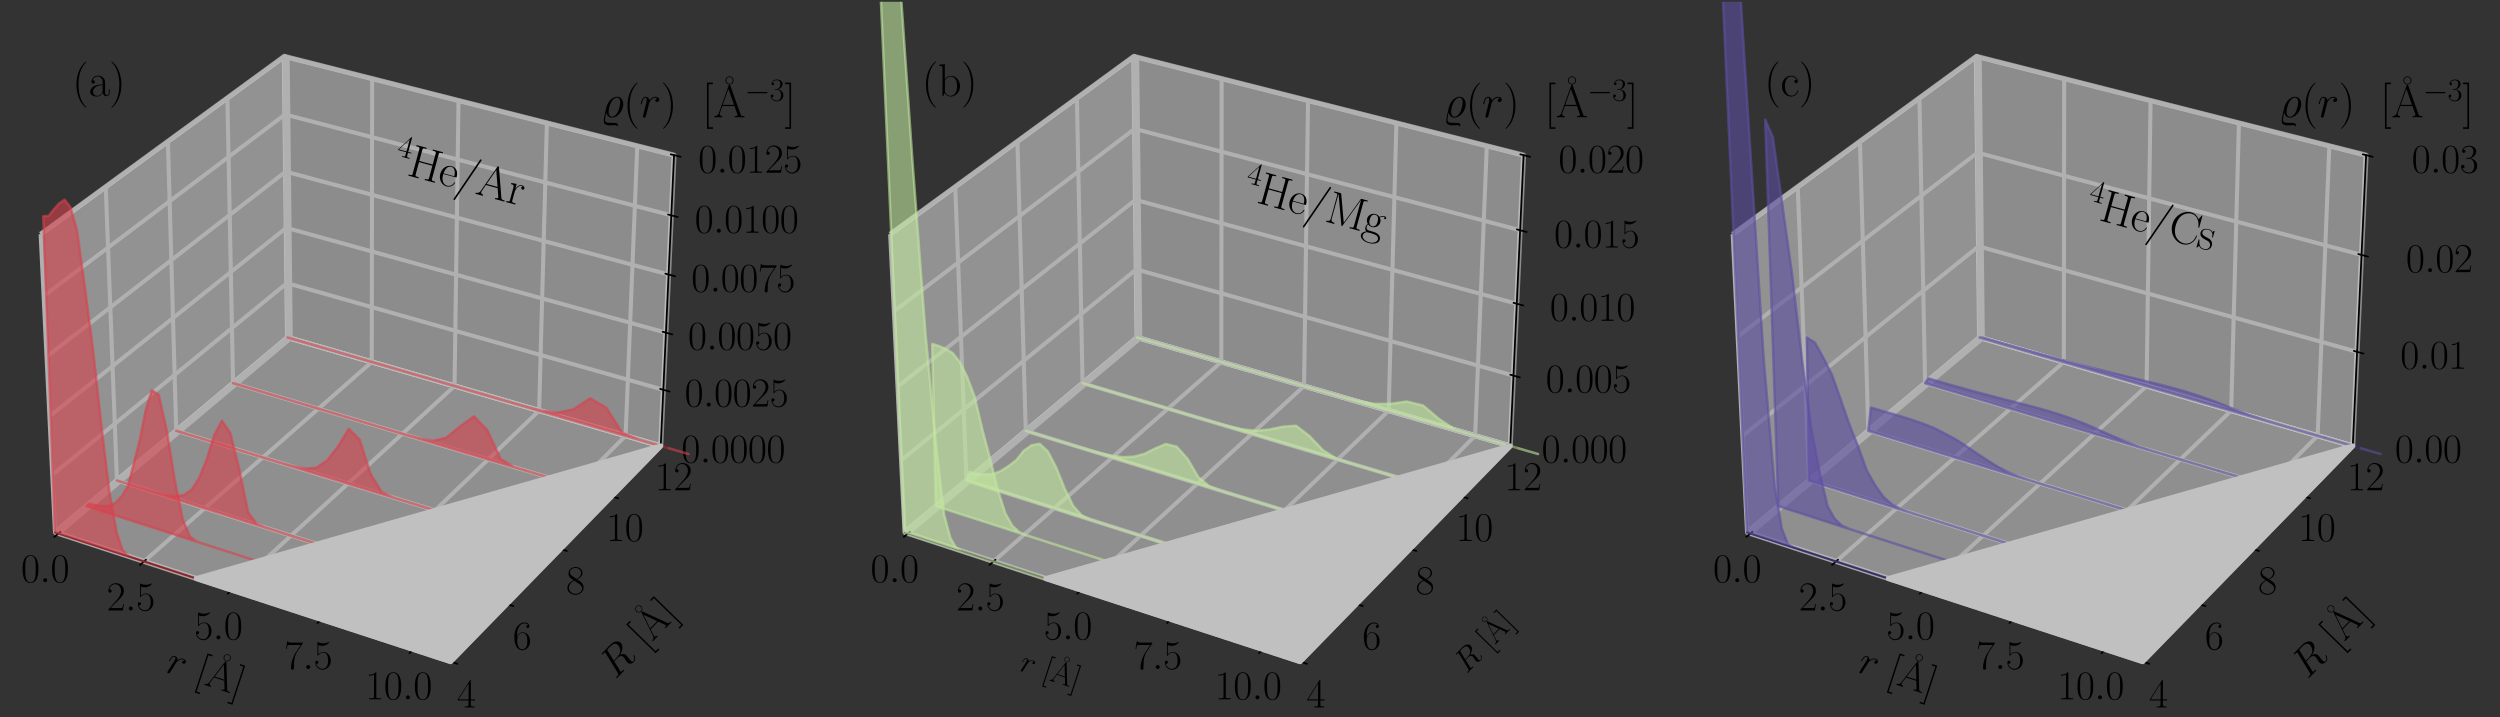 <?xml version="1.0" encoding="utf-8" standalone="no"?>
<!DOCTYPE svg PUBLIC "-//W3C//DTD SVG 1.1//EN"
  "http://www.w3.org/Graphics/SVG/1.1/DTD/svg11.dtd">
<svg xmlns:xlink="http://www.w3.org/1999/xlink" width="493.459pt" height="141.557pt" viewBox="0 0 493.459 141.557" xmlns="http://www.w3.org/2000/svg" version="1.1">
 <rect x="0" y="0" width="493.459" height="141.557" fill="#333333" stroke="none"/>
 <defs>
  <style type="text/css">*{stroke-linejoin: round; stroke-linecap: butt}</style>
 </defs>
 <g id="figure_1">
  <g id="patch_1">
   <path d="M 0 141.557 
L 493.459 141.557 
L 493.459 0 
L 0 0 
L 0 141.557 
z
" style="fill: none"/>
  </g>
  <g id="patch_2">
   <path d="M 0.36 139.362 
L 139.362 139.362 
L 139.362 0.36 
L 0.36 0.36 
L 0.36 139.362 
z
" style="fill: none"/>
  </g>
  <g id="pane3d_1">
   <g id="patch_3">
    <path d="M 10.856 105.089 
L 56.759 66.612 
L 56.121 11.121 
L 8.021 46.222 
" style="fill: #f2f2f2; opacity: 0.5; stroke: #f2f2f2; stroke-linejoin: miter"/>
   </g>
  </g>
  <g id="pane3d_2">
   <g id="patch_4">
    <path d="M 56.759 66.612 
L 130.417 88.021 
L 133.045 30.62 
L 56.121 11.121 
" style="fill: #e6e6e6; opacity: 0.5; stroke: #e6e6e6; stroke-linejoin: miter"/>
   </g>
  </g>
  <g id="pane3d_3">
   <g id="patch_5">
    <path d="M 10.856 105.089 
L 88.937 130.59 
L 130.417 88.021 
L 56.759 66.612 
" style="fill: #ececec; opacity: 0.5; stroke: #ececec; stroke-linejoin: miter"/>
   </g>
  </g>
  <g id="grid3d_1">
   <g id="Line3DCollection_1">
    <path d="M 11.523 105.307 
L 57.391 66.796 
L 56.78 11.288 
" style="fill: none; stroke: #b0b0b0; stroke-width: 0.8"/>
    <path d="M 28.417 110.824 
L 73.382 71.444 
L 73.452 15.514 
" style="fill: none; stroke: #b0b0b0; stroke-width: 0.8"/>
    <path d="M 45.71 116.472 
L 89.72 76.192 
L 90.503 19.836 
" style="fill: none; stroke: #b0b0b0; stroke-width: 0.8"/>
    <path d="M 63.419 122.256 
L 106.416 81.045 
L 107.945 24.257 
" style="fill: none; stroke: #b0b0b0; stroke-width: 0.8"/>
    <path d="M 81.558 128.18 
L 123.483 86.006 
L 125.791 28.781 
" style="fill: none; stroke: #b0b0b0; stroke-width: 0.8"/>
   </g>
  </g>
  <g id="grid3d_2">
   <g id="Line3DCollection_2">
    <path d="M 8.021 46.222 
L 10.856 105.089 
L 88.937 130.59 
" style="fill: none; stroke: #b0b0b0; stroke-width: 0.8"/>
    <path d="M 20.867 36.848 
L 23.081 94.842 
L 100.02 119.216 
" style="fill: none; stroke: #b0b0b0; stroke-width: 0.8"/>
    <path d="M 33.141 27.891 
L 34.785 85.031 
L 110.606 108.352 
" style="fill: none; stroke: #b0b0b0; stroke-width: 0.8"/>
    <path d="M 44.881 19.324 
L 46.001 75.629 
L 120.728 97.964 
" style="fill: none; stroke: #b0b0b0; stroke-width: 0.8"/>
    <path d="M 56.121 11.121 
L 56.759 66.612 
L 130.417 88.021 
" style="fill: none; stroke: #b0b0b0; stroke-width: 0.8"/>
   </g>
  </g>
  <g id="grid3d_3">
   <g id="Line3DCollection_3">
    <path d="M 130.417 88.021 
L 56.759 66.612 
L 10.856 105.089 
" style="fill: none; stroke: #b0b0b0; stroke-width: 0.8"/>
    <path d="M 130.924 76.938 
L 56.635 55.879 
L 10.309 93.738 
" style="fill: none; stroke: #b0b0b0; stroke-width: 0.8"/>
    <path d="M 131.441 65.662 
L 56.51 44.969 
L 9.753 82.182 
" style="fill: none; stroke: #b0b0b0; stroke-width: 0.8"/>
    <path d="M 131.966 54.187 
L 56.382 33.875 
L 9.186 70.415 
" style="fill: none; stroke: #b0b0b0; stroke-width: 0.8"/>
    <path d="M 132.501 42.508 
L 56.253 22.594 
L 8.609 58.43 
" style="fill: none; stroke: #b0b0b0; stroke-width: 0.8"/>
    <path d="M 133.045 30.62 
L 56.121 11.121 
L 8.021 46.222 
" style="fill: none; stroke: #b0b0b0; stroke-width: 0.8"/>
   </g>
  </g>
  <g id="axis3d_1">
   <g id="line2d_1">
    <path d="M 10.856 105.089 
L 88.937 130.59 
" style="fill: none; stroke: #000000; stroke-width: 0.35; stroke-linecap: round"/>
   </g>
   <g id="xtick_1">
    <g id="line2d_2">
     <path d="M 11.923 104.972 
L 10.723 105.979 
" style="fill: none; stroke: #000000; stroke-width: 0.35; stroke-linecap: round"/>
    </g>
    <g id="text_1">
     <!-- $\mathdefault{0.0}$ -->
     <g transform="translate(4.15 114.918) scale(0.08 -0.08)">
      <defs>
       <path id="CMR17-30" d="M 2688 2025 
C 2688 2416 2682 3080 2413 3591 
C 2176 4039 1798 4198 1466 4198 
C 1158 4198 768 4058 525 3597 
C 269 3118 243 2524 243 2025 
C 243 1661 250 1106 448 619 
C 723 -39 1216 -128 1466 -128 
C 1760 -128 2208 -7 2470 600 
C 2662 1042 2688 1559 2688 2025 
z
M 1466 -26 
C 1056 -26 813 325 723 812 
C 653 1188 653 1738 653 2096 
C 653 2588 653 2997 736 3387 
C 858 3929 1216 4096 1466 4096 
C 1728 4096 2067 3923 2189 3400 
C 2272 3036 2278 2607 2278 2096 
C 2278 1680 2278 1169 2202 792 
C 2067 95 1690 -26 1466 -26 
z
" transform="scale(0.016)"/>
       <path id="CMMI12-3a" d="M 1178 307 
C 1178 492 1024 619 870 619 
C 685 619 557 466 557 313 
C 557 128 710 0 864 0 
C 1050 0 1178 153 1178 307 
z
" transform="scale(0.016)"/>
      </defs>
      <use xlink:href="#CMR17-30" transform="scale(0.996)"/>
      <use xlink:href="#CMMI12-3a" transform="translate(45.69 0) scale(0.996)"/>
      <use xlink:href="#CMR17-30" transform="translate(72.788 0) scale(0.996)"/>
     </g>
    </g>
   </g>
   <g id="xtick_2">
    <g id="line2d_3">
     <path d="M 28.809 110.481 
L 27.631 111.512 
" style="fill: none; stroke: #000000; stroke-width: 0.35; stroke-linecap: round"/>
    </g>
    <g id="text_2">
     <!-- $\mathdefault{2.5}$ -->
     <g transform="translate(21.052 120.494) scale(0.08 -0.08)">
      <defs>
       <path id="CMR17-32" d="M 2669 989 
L 2554 989 
C 2490 536 2438 459 2413 420 
C 2381 369 1920 369 1830 369 
L 602 369 
C 832 619 1280 1072 1824 1597 
C 2214 1967 2669 2402 2669 3035 
C 2669 3790 2067 4224 1395 4224 
C 691 4224 262 3604 262 3030 
C 262 2780 448 2748 525 2748 
C 589 2748 781 2787 781 3010 
C 781 3207 614 3264 525 3264 
C 486 3264 448 3258 422 3245 
C 544 3790 915 4058 1306 4058 
C 1862 4058 2227 3617 2227 3035 
C 2227 2479 1901 2000 1536 1584 
L 262 146 
L 262 0 
L 2515 0 
L 2669 989 
z
" transform="scale(0.016)"/>
       <path id="CMR17-35" d="M 730 3692 
C 794 3666 1056 3584 1325 3584 
C 1920 3584 2246 3911 2432 4100 
C 2432 4157 2432 4192 2394 4192 
C 2387 4192 2374 4192 2323 4163 
C 2099 4058 1837 3973 1517 3973 
C 1325 3973 1037 3999 723 4139 
C 653 4171 640 4171 634 4171 
C 602 4171 595 4164 595 4037 
L 595 2203 
C 595 2089 595 2057 659 2057 
C 691 2057 704 2070 736 2114 
C 941 2401 1222 2522 1542 2522 
C 1766 2522 2246 2382 2246 1289 
C 2246 1085 2246 715 2054 421 
C 1894 159 1645 25 1370 25 
C 947 25 518 320 403 814 
C 429 807 480 795 506 795 
C 589 795 749 840 749 1038 
C 749 1210 627 1280 506 1280 
C 358 1280 262 1190 262 1011 
C 262 454 704 -128 1382 -128 
C 2042 -128 2669 440 2669 1264 
C 2669 2030 2170 2624 1549 2624 
C 1222 2624 947 2503 730 2274 
L 730 3692 
z
" transform="scale(0.016)"/>
      </defs>
      <use xlink:href="#CMR17-32" transform="scale(0.996)"/>
      <use xlink:href="#CMMI12-3a" transform="translate(45.69 0) scale(0.996)"/>
      <use xlink:href="#CMR17-35" transform="translate(72.788 0) scale(0.996)"/>
     </g>
    </g>
   </g>
   <g id="xtick_3">
    <g id="line2d_4">
     <path d="M 46.094 116.121 
L 44.941 117.177 
" style="fill: none; stroke: #000000; stroke-width: 0.35; stroke-linecap: round"/>
    </g>
    <g id="text_3">
     <!-- $\mathdefault{5.0}$ -->
     <g transform="translate(38.356 126.202) scale(0.08 -0.08)">
      <use xlink:href="#CMR17-35" transform="scale(0.996)"/>
      <use xlink:href="#CMMI12-3a" transform="translate(45.69 0) scale(0.996)"/>
      <use xlink:href="#CMR17-30" transform="translate(72.788 0) scale(0.996)"/>
     </g>
    </g>
   </g>
   <g id="xtick_4">
    <g id="line2d_5">
     <path d="M 63.794 121.896 
L 62.667 122.977 
" style="fill: none; stroke: #000000; stroke-width: 0.35; stroke-linecap: round"/>
    </g>
    <g id="text_4">
     <!-- $\mathdefault{7.5}$ -->
     <g transform="translate(56.075 132.047) scale(0.08 -0.08)">
      <defs>
       <path id="CMR17-37" d="M 2886 3941 
L 2886 4081 
L 1382 4081 
C 634 4081 621 4165 595 4288 
L 480 4288 
L 294 3094 
L 410 3094 
C 429 3215 474 3540 550 3661 
C 589 3712 1062 3712 1171 3712 
L 2579 3712 
L 1869 2661 
C 1395 1954 1069 999 1069 165 
C 1069 89 1069 -128 1299 -128 
C 1530 -128 1530 89 1530 171 
L 1530 465 
C 1530 1508 1709 2196 2003 2636 
L 2886 3941 
z
" transform="scale(0.016)"/>
      </defs>
      <use xlink:href="#CMR17-37" transform="scale(0.996)"/>
      <use xlink:href="#CMMI12-3a" transform="translate(45.69 0) scale(0.996)"/>
      <use xlink:href="#CMR17-35" transform="translate(72.788 0) scale(0.996)"/>
     </g>
    </g>
   </g>
   <g id="xtick_5">
    <g id="line2d_6">
     <path d="M 81.924 127.811 
L 80.823 128.919 
" style="fill: none; stroke: #000000; stroke-width: 0.35; stroke-linecap: round"/>
    </g>
    <g id="text_5">
     <!-- $\mathdefault{10.0}$ -->
     <g transform="translate(72.108 138.034) scale(0.08 -0.08)">
      <defs>
       <path id="CMR17-31" d="M 1702 4058 
C 1702 4192 1696 4192 1606 4192 
C 1357 3916 979 3827 621 3827 
C 602 3827 570 3827 563 3808 
C 557 3795 557 3782 557 3648 
C 755 3648 1088 3686 1344 3839 
L 1344 461 
C 1344 236 1331 160 781 160 
L 589 160 
L 589 0 
C 896 0 1216 0 1523 0 
C 1830 0 2150 0 2458 0 
L 2458 160 
L 2266 160 
C 1715 160 1702 230 1702 458 
L 1702 4058 
z
" transform="scale(0.016)"/>
      </defs>
      <use xlink:href="#CMR17-31" transform="scale(0.996)"/>
      <use xlink:href="#CMR17-30" transform="translate(45.69 0) scale(0.996)"/>
      <use xlink:href="#CMMI12-3a" transform="translate(91.381 0) scale(0.996)"/>
      <use xlink:href="#CMR17-30" transform="translate(118.478 0) scale(0.996)"/>
     </g>
    </g>
   </g>
   <g id="text_6">
    <!-- $r$ [Å] -->
    <g transform="translate(32.419 132.573) rotate(-341.913) scale(0.08 -0.08)">
     <defs>
      <path id="CMMI12-72" d="M 2490 2612 
C 2291 2574 2189 2433 2189 2293 
C 2189 2139 2310 2088 2400 2088 
C 2579 2088 2726 2242 2726 2433 
C 2726 2638 2528 2816 2208 2816 
C 1952 2816 1658 2701 1389 2312 
C 1344 2650 1088 2816 832 2816 
C 582 2816 454 2625 378 2484 
C 269 2254 173 1871 173 1839 
C 173 1814 198 1782 243 1782 
C 294 1782 301 1788 339 1935 
C 435 2318 557 2689 813 2689 
C 966 2689 1011 2580 1011 2395 
C 1011 2254 947 2005 902 1807 
L 723 1118 
C 698 996 627 709 595 594 
C 550 428 480 128 480 96 
C 480 6 550 -64 646 -64 
C 717 -64 838 -19 877 109 
C 896 160 1133 1124 1171 1271 
C 1203 1411 1242 1546 1274 1686 
C 1299 1775 1325 1878 1344 1961 
C 1363 2018 1536 2331 1696 2472 
C 1773 2542 1939 2689 2202 2689 
C 2304 2689 2406 2670 2490 2612 
z
" transform="scale(0.016)"/>
      <path id="CMR17-5b" d="M 1504 -1600 
L 1504 -1377 
L 902 -1377 
L 902 4544 
L 1504 4544 
L 1504 4767 
L 678 4767 
L 678 -1600 
L 1504 -1600 
z
" transform="scale(0.016)"/>
      <path id="CMR17-17" d="M 2771 3955 
C 2771 4275 2515 4518 2214 4518 
C 1914 4518 1658 4275 1658 3955 
C 1658 3635 1914 3392 2214 3392 
C 2515 3392 2771 3635 2771 3955 
z
M 2214 3494 
C 1946 3494 1773 3660 1773 3956 
C 1773 4256 1952 4416 2214 4416 
C 2483 4416 2656 4250 2656 3956 
C 2656 3654 2477 3494 2214 3494 
z
" transform="scale(0.016)"/>
      <path id="CMR17-41" d="M 2323 4378 
C 2291 4461 2278 4480 2214 4480 
C 2150 4480 2138 4461 2106 4378 
L 749 566 
C 627 223 371 153 147 153 
L 147 -13 
C 262 0 518 0 640 0 
C 800 0 1056 0 1210 -13 
L 1210 153 
C 909 153 864 361 864 439 
C 864 497 877 530 890 569 
L 1229 1536 
L 2906 1536 
L 3290 442 
C 3322 365 3322 352 3322 327 
C 3322 153 3046 153 2925 153 
L 2925 0 
C 3110 0 3443 0 3642 0 
C 3808 0 4128 0 4282 -13 
L 4282 153 
C 3942 153 3827 153 3744 387 
L 2323 4378 
z
M 2067 3893 
L 2848 1702 
L 1286 1702 
L 2067 3893 
z
" transform="scale(0.016)"/>
      <path id="CMR17-5d" d="M 915 4767 
L 90 4767 
L 90 4544 
L 691 4544 
L 691 -1377 
L 90 -1377 
L 90 -1600 
L 915 -1600 
L 915 4767 
z
" transform="scale(0.016)"/>
     </defs>
     <use xlink:href="#CMMI12-72" transform="scale(0.996)"/>
     <use xlink:href="#CMR17-5b" transform="translate(76.747 0) scale(0.996)"/>
     <use xlink:href="#CMR17-17" transform="translate(101.618 17.619) scale(0.996)"/>
     <use xlink:href="#CMR17-41" transform="translate(101.618 0) scale(0.996)"/>
     <use xlink:href="#CMR17-5d" transform="translate(170.69 0) scale(0.996)"/>
    </g>
   </g>
  </g>
  <g id="axis3d_2">
   <g id="line2d_7">
    <path d="M 130.417 88.021 
L 88.937 130.59 
" style="fill: none; stroke: #000000; stroke-width: 0.35; stroke-linecap: round"/>
   </g>
   <g id="xtick_6">
    <g id="line2d_8">
     <path d="M 88.279 130.375 
L 90.255 131.021 
" style="fill: none; stroke: #000000; stroke-width: 0.35; stroke-linecap: round"/>
    </g>
    <g id="text_7">
     <!-- $\mathdefault{4}$ -->
     <g transform="translate(90.198 139.647) scale(0.08 -0.08)">
      <defs>
       <path id="CMR17-34" d="M 2150 4122 
C 2150 4256 2144 4256 2029 4256 
L 128 1254 
L 128 1088 
L 1779 1088 
L 1779 457 
C 1779 224 1766 160 1318 160 
L 1197 160 
L 1197 0 
C 1402 0 1747 0 1965 0 
C 2182 0 2528 0 2733 0 
L 2733 160 
L 2611 160 
C 2163 160 2150 224 2150 457 
L 2150 1088 
L 2803 1088 
L 2803 1254 
L 2150 1254 
L 2150 4122 
z
M 1798 3703 
L 1798 1254 
L 256 1254 
L 1798 3703 
z
" transform="scale(0.016)"/>
      </defs>
      <use xlink:href="#CMR17-34" transform="scale(0.996)"/>
     </g>
    </g>
   </g>
   <g id="xtick_7">
    <g id="line2d_9">
     <path d="M 99.372 119.011 
L 101.317 119.627 
" style="fill: none; stroke: #000000; stroke-width: 0.35; stroke-linecap: round"/>
    </g>
    <g id="text_8">
     <!-- $\mathdefault{6}$ -->
     <g transform="translate(101.207 128.19) scale(0.08 -0.08)">
      <defs>
       <path id="CMR17-36" d="M 678 2176 
C 678 3690 1395 4032 1811 4032 
C 1946 4032 2272 4009 2400 3776 
C 2298 3776 2106 3776 2106 3553 
C 2106 3381 2246 3323 2336 3323 
C 2394 3323 2566 3348 2566 3560 
C 2566 3954 2246 4179 1805 4179 
C 1043 4179 243 3390 243 1984 
C 243 253 966 -128 1478 -128 
C 2099 -128 2688 427 2688 1283 
C 2688 2081 2170 2662 1517 2662 
C 1126 2662 838 2407 678 1960 
L 678 2176 
z
M 1478 25 
C 691 25 691 1200 691 1436 
C 691 1896 909 2560 1504 2560 
C 1613 2560 1926 2560 2138 2120 
C 2253 1870 2253 1609 2253 1289 
C 2253 944 2253 690 2118 434 
C 1978 171 1773 25 1478 25 
z
" transform="scale(0.016)"/>
      </defs>
      <use xlink:href="#CMR17-36" transform="scale(0.996)"/>
     </g>
    </g>
   </g>
   <g id="xtick_8">
    <g id="line2d_10">
     <path d="M 109.968 108.156 
L 111.883 108.745 
" style="fill: none; stroke: #000000; stroke-width: 0.35; stroke-linecap: round"/>
    </g>
    <g id="text_9">
     <!-- $\mathdefault{8}$ -->
     <g transform="translate(111.722 117.245) scale(0.08 -0.08)">
      <defs>
       <path id="CMR17-38" d="M 1741 2264 
C 2144 2467 2554 2773 2554 3263 
C 2554 3841 1990 4179 1472 4179 
C 890 4179 378 3759 378 3180 
C 378 3021 416 2747 666 2505 
C 730 2442 998 2251 1171 2130 
C 883 1983 211 1634 211 934 
C 211 279 838 -128 1459 -128 
C 2144 -128 2720 362 2720 1010 
C 2720 1590 2330 1857 2074 2029 
L 1741 2264 
z
M 902 2822 
C 851 2854 595 3051 595 3351 
C 595 3739 998 4032 1459 4032 
C 1965 4032 2336 3676 2336 3262 
C 2336 2669 1670 2331 1638 2331 
C 1632 2331 1626 2331 1574 2370 
L 902 2822 
z
M 2080 1519 
C 2176 1449 2483 1240 2483 851 
C 2483 381 2010 25 1472 25 
C 890 25 448 438 448 940 
C 448 1443 838 1862 1280 2060 
L 2080 1519 
z
" transform="scale(0.016)"/>
      </defs>
      <use xlink:href="#CMR17-38" transform="scale(0.996)"/>
     </g>
    </g>
   </g>
   <g id="xtick_9">
    <g id="line2d_11">
     <path d="M 120.101 97.776 
L 121.986 98.34 
" style="fill: none; stroke: #000000; stroke-width: 0.35; stroke-linecap: round"/>
    </g>
    <g id="text_10">
     <!-- $\mathdefault{10}$ -->
     <g transform="translate(119.659 106.781) scale(0.08 -0.08)">
      <use xlink:href="#CMR17-31" transform="scale(0.996)"/>
      <use xlink:href="#CMR17-30" transform="translate(45.69 0) scale(0.996)"/>
     </g>
    </g>
   </g>
   <g id="xtick_10">
    <g id="line2d_12">
     <path d="M 129.799 87.842 
L 131.655 88.381 
" style="fill: none; stroke: #000000; stroke-width: 0.35; stroke-linecap: round"/>
    </g>
    <g id="text_11">
     <!-- $\mathdefault{12}$ -->
     <g transform="translate(129.283 96.765) scale(0.08 -0.08)">
      <use xlink:href="#CMR17-31" transform="scale(0.996)"/>
      <use xlink:href="#CMR17-32" transform="translate(45.69 0) scale(0.996)"/>
     </g>
    </g>
   </g>
   <g id="text_12">
    <!-- $R$ [Å] -->
    <g transform="translate(121.481 134.159) rotate(-45.742) scale(0.08 -0.08)">
     <defs>
      <path id="CMMI12-52" d="M 2355 3924 
C 2413 4160 2438 4160 2688 4160 
L 3149 4160 
C 3699 4160 4109 3995 4109 3499 
C 4109 3175 3942 2240 2656 2240 
L 1933 2240 
L 2355 3924 
z
M 3245 2169 
C 4038 2341 4659 2851 4659 3398 
C 4659 3894 4154 4352 3264 4352 
L 1530 4352 
C 1402 4352 1344 4352 1344 4226 
C 1344 4160 1389 4160 1510 4160 
C 1894 4160 1894 4112 1894 4045 
C 1894 4033 1894 3994 1869 3899 
L 1005 479 
C 947 256 934 192 493 192 
C 346 192 301 192 301 71 
C 301 7 371 7 390 7 
C 506 7 640 7 762 7 
L 1517 7 
C 1632 7 1766 7 1882 7 
C 1933 7 2003 7 2003 128 
C 2003 192 1946 192 1850 192 
C 1459 192 1459 243 1459 306 
C 1459 313 1459 357 1472 407 
L 1901 2112 
L 2669 2112 
C 3277 2112 3392 1731 3392 1522 
C 3392 1427 3328 1179 3283 1014 
C 3213 723 3194 652 3194 532 
C 3194 82 3565 -128 3994 -128 
C 4512 -128 4736 501 4736 591 
C 4736 635 4704 654 4666 654 
C 4614 654 4602 616 4589 565 
C 4435 114 4173 0 4013 0 
C 3853 0 3750 70 3750 356 
C 3750 509 3827 1088 3834 1120 
C 3866 1355 3866 1380 3866 1432 
C 3866 1896 3488 2093 3245 2169 
z
" transform="scale(0.016)"/>
     </defs>
     <use xlink:href="#CMMI12-52" transform="scale(0.996)"/>
     <use xlink:href="#CMR17-5b" transform="translate(105.147 0) scale(0.996)"/>
     <use xlink:href="#CMR17-17" transform="translate(130.018 17.619) scale(0.996)"/>
     <use xlink:href="#CMR17-41" transform="translate(130.018 0) scale(0.996)"/>
     <use xlink:href="#CMR17-5d" transform="translate(199.09 0) scale(0.996)"/>
    </g>
   </g>
  </g>
  <g id="axis3d_3">
   <g id="line2d_13">
    <path d="M 130.417 88.021 
L 133.045 30.62 
" style="fill: none; stroke: #000000; stroke-width: 0.35; stroke-linecap: round"/>
   </g>
   <g id="xtick_11">
    <g id="line2d_14">
     <path d="M 129.799 87.842 
L 131.655 88.381 
" style="fill: none; stroke: #000000; stroke-width: 0.35; stroke-linecap: round"/>
    </g>
    <g id="text_13">
     <!-- $\mathdefault{0.0000}$ -->
     <g transform="translate(134.492 91.295) scale(0.08 -0.08)">
      <use xlink:href="#CMR17-30" transform="scale(0.996)"/>
      <use xlink:href="#CMMI12-3a" transform="translate(45.69 0) scale(0.996)"/>
      <use xlink:href="#CMR17-30" transform="translate(72.788 0) scale(0.996)"/>
      <use xlink:href="#CMR17-30" transform="translate(118.478 0) scale(0.996)"/>
      <use xlink:href="#CMR17-30" transform="translate(164.169 0) scale(0.996)"/>
      <use xlink:href="#CMR17-30" transform="translate(209.859 0) scale(0.996)"/>
     </g>
    </g>
   </g>
   <g id="xtick_12">
    <g id="line2d_15">
     <path d="M 130.301 76.761 
L 132.173 77.292 
" style="fill: none; stroke: #000000; stroke-width: 0.35; stroke-linecap: round"/>
    </g>
    <g id="text_14">
     <!-- $\mathdefault{0.0025}$ -->
     <g transform="translate(135.133 80.249) scale(0.08 -0.08)">
      <use xlink:href="#CMR17-30" transform="scale(0.996)"/>
      <use xlink:href="#CMMI12-3a" transform="translate(45.69 0) scale(0.996)"/>
      <use xlink:href="#CMR17-30" transform="translate(72.788 0) scale(0.996)"/>
      <use xlink:href="#CMR17-30" transform="translate(118.478 0) scale(0.996)"/>
      <use xlink:href="#CMR17-32" transform="translate(164.169 0) scale(0.996)"/>
      <use xlink:href="#CMR17-35" transform="translate(209.859 0) scale(0.996)"/>
     </g>
    </g>
   </g>
   <g id="xtick_13">
    <g id="line2d_16">
     <path d="M 130.811 65.488 
L 132.701 66.01 
" style="fill: none; stroke: #000000; stroke-width: 0.35; stroke-linecap: round"/>
    </g>
    <g id="text_15">
     <!-- $\mathdefault{0.0050}$ -->
     <g transform="translate(135.786 69.01) scale(0.08 -0.08)">
      <use xlink:href="#CMR17-30" transform="scale(0.996)"/>
      <use xlink:href="#CMMI12-3a" transform="translate(45.69 0) scale(0.996)"/>
      <use xlink:href="#CMR17-30" transform="translate(72.788 0) scale(0.996)"/>
      <use xlink:href="#CMR17-30" transform="translate(118.478 0) scale(0.996)"/>
      <use xlink:href="#CMR17-35" transform="translate(164.169 0) scale(0.996)"/>
      <use xlink:href="#CMR17-30" transform="translate(209.859 0) scale(0.996)"/>
     </g>
    </g>
   </g>
   <g id="xtick_14">
    <g id="line2d_17">
     <path d="M 131.331 54.016 
L 133.238 54.528 
" style="fill: none; stroke: #000000; stroke-width: 0.35; stroke-linecap: round"/>
    </g>
    <g id="text_16">
     <!-- $\mathdefault{0.0075}$ -->
     <g transform="translate(136.45 57.574) scale(0.08 -0.08)">
      <use xlink:href="#CMR17-30" transform="scale(0.996)"/>
      <use xlink:href="#CMMI12-3a" transform="translate(45.69 0) scale(0.996)"/>
      <use xlink:href="#CMR17-30" transform="translate(72.788 0) scale(0.996)"/>
      <use xlink:href="#CMR17-30" transform="translate(118.478 0) scale(0.996)"/>
      <use xlink:href="#CMR17-37" transform="translate(164.169 0) scale(0.996)"/>
      <use xlink:href="#CMR17-35" transform="translate(209.859 0) scale(0.996)"/>
     </g>
    </g>
   </g>
   <g id="xtick_15">
    <g id="line2d_18">
     <path d="M 131.86 42.34 
L 133.785 42.843 
" style="fill: none; stroke: #000000; stroke-width: 0.35; stroke-linecap: round"/>
    </g>
    <g id="text_17">
     <!-- $\mathdefault{0.0100}$ -->
     <g transform="translate(137.125 45.937) scale(0.08 -0.08)">
      <use xlink:href="#CMR17-30" transform="scale(0.996)"/>
      <use xlink:href="#CMMI12-3a" transform="translate(45.69 0) scale(0.996)"/>
      <use xlink:href="#CMR17-30" transform="translate(72.788 0) scale(0.996)"/>
      <use xlink:href="#CMR17-31" transform="translate(118.478 0) scale(0.996)"/>
      <use xlink:href="#CMR17-30" transform="translate(164.169 0) scale(0.996)"/>
      <use xlink:href="#CMR17-30" transform="translate(209.859 0) scale(0.996)"/>
     </g>
    </g>
   </g>
   <g id="xtick_16">
    <g id="line2d_19">
     <path d="M 132.398 30.456 
L 134.341 30.948 
" style="fill: none; stroke: #000000; stroke-width: 0.35; stroke-linecap: round"/>
    </g>
    <g id="text_18">
     <!-- $\mathdefault{0.0125}$ -->
     <g transform="translate(137.813 34.092) scale(0.08 -0.08)">
      <use xlink:href="#CMR17-30" transform="scale(0.996)"/>
      <use xlink:href="#CMMI12-3a" transform="translate(45.69 0) scale(0.996)"/>
      <use xlink:href="#CMR17-30" transform="translate(72.788 0) scale(0.996)"/>
      <use xlink:href="#CMR17-31" transform="translate(118.478 0) scale(0.996)"/>
      <use xlink:href="#CMR17-32" transform="translate(164.169 0) scale(0.996)"/>
      <use xlink:href="#CMR17-35" transform="translate(209.859 0) scale(0.996)"/>
     </g>
    </g>
   </g>
  </g>
  <g id="axes_1">
   <g id="Poly3DCollection_1">
    <path d="M 56.759 66.612 
L 57.391 66.796 
L 60.38 67.665 
L 63.382 68.537 
L 66.395 69.413 
L 69.42 70.292 
L 72.458 71.175 
L 75.508 72.062 
L 78.57 72.952 
L 81.645 73.845 
L 84.733 74.743 
L 87.833 75.644 
L 90.946 76.549 
L 94.071 77.457 
L 97.21 78.369 
L 100.361 79.284 
L 103.526 80.195 
L 106.705 81.042 
L 109.911 81.479 
L 113.168 80.804 
L 116.499 78.609 
L 119.707 80.517 
L 122.805 85.416 
L 126.048 86.751 
L 129.319 87.702 
L 132.605 88.657 
L 135.904 89.616 
z
" clip-path="url(#p668c02f208)" style="fill: #d7414e; fill-opacity: 0.6; stroke: #d7414e; stroke-opacity: 0.6; stroke-width: 0.5"/>
    <path d="M 46.001 75.629 
L 46.642 75.821 
L 49.166 76.575 
L 51.698 77.332 
L 54.239 78.092 
L 56.789 78.854 
L 59.348 79.618 
L 61.915 80.386 
L 64.491 81.156 
L 67.077 81.928 
L 69.671 82.704 
L 72.274 83.482 
L 74.886 84.262 
L 77.507 85.043 
L 80.138 85.814 
L 82.778 86.523 
L 85.43 87.023 
L 88.108 86.378 
L 90.824 84.144 
L 93.558 82.156 
L 96.222 84.966 
L 98.828 90.614 
L 101.516 92.219 
L 104.231 93.033 
L 106.955 93.848 
L 109.69 94.665 
L 112.434 95.485 
z
" clip-path="url(#p668c02f208)" style="fill: #d7414e; fill-opacity: 0.6; stroke: #d7414e; stroke-opacity: 0.6; stroke-width: 0.5"/>
    <path d="M 34.785 85.031 
L 35.435 85.231 
L 37.48 85.86 
L 39.532 86.491 
L 41.589 87.124 
L 43.652 87.758 
L 45.721 88.395 
L 47.795 89.033 
L 49.876 89.672 
L 51.962 90.312 
L 54.054 90.95 
L 56.152 91.571 
L 58.255 92.137 
L 60.363 92.505 
L 62.473 92.318 
L 64.586 90.871 
L 66.706 88.138 
L 68.842 84.641 
L 71.001 86.788 
L 73.157 93.554 
L 75.307 97.089 
L 77.464 98.155 
L 79.629 98.824 
L 81.8 99.492 
L 83.977 100.162 
L 86.161 100.833 
L 88.351 101.507 
z
" clip-path="url(#p668c02f208)" style="fill: #d7414e; fill-opacity: 0.6; stroke: #d7414e; stroke-opacity: 0.6; stroke-width: 0.5"/>
    <path d="M 23.081 94.842 
L 23.739 95.043 
L 25.294 95.535 
L 26.851 96.024 
L 28.413 96.509 
L 29.976 96.978 
L 31.543 97.413 
L 33.11 97.784 
L 34.674 97.892 
L 36.235 97.731 
L 37.777 96.699 
L 39.294 94.382 
L 40.788 90.699 
L 42.271 85.936 
L 43.811 83.038 
L 45.474 85.513 
L 47.224 92.626 
L 48.986 101.142 
L 50.626 103.363 
L 52.242 104.076 
L 53.858 104.592 
L 55.478 105.105 
L 57.101 105.62 
L 58.728 106.135 
L 60.359 106.652 
L 61.993 107.169 
L 63.63 107.688 
z
" clip-path="url(#p668c02f208)" style="fill: #d7414e; fill-opacity: 0.6; stroke: #d7414e; stroke-opacity: 0.6; stroke-width: 0.5"/>
    <path d="M 17.035 99.909 
L 17.668 99.398 
L 18.97 99.761 
L 20.265 99.877 
L 21.557 99.841 
L 22.829 99.199 
L 24.08 97.885 
L 25.309 95.8 
L 26.46 91.293 
L 27.621 86.729 
L 28.755 80.961 
L 29.964 77.032 
L 31.335 77.925 
L 32.889 84.823 
L 34.526 94.936 
L 36.075 102.561 
L 37.495 105.892 
L 38.851 106.91 
L 40.194 107.357 
L 41.539 107.79 
L 42.886 108.223 
L 44.236 108.657 
L 45.589 109.092 
L 46.944 109.528 
L 48.301 109.965 
L 49.661 110.402 
L 51.023 110.84 
z
" clip-path="url(#p668c02f208)" style="fill: #d7414e; fill-opacity: 0.6; stroke: #d7414e; stroke-opacity: 0.6; stroke-width: 0.5"/>
    <path d="M 10.856 105.089 
L 8.54 42.678 
L 9.622 42.599 
L 10.649 41.285 
L 11.689 40.15 
L 12.75 39.415 
L 13.912 40.921 
L 15.207 45.534 
L 16.778 56.863 
L 18.371 69.131 
L 20.07 84.503 
L 21.649 97.424 
L 23.004 105.03 
L 24.196 108.603 
L 25.294 109.714 
L 26.368 110.149 
L 27.44 110.505 
L 28.513 110.856 
L 29.589 111.207 
L 30.665 111.559 
L 31.744 111.911 
L 32.824 112.264 
L 33.905 112.617 
L 34.988 112.971 
L 36.073 113.325 
L 37.16 113.68 
L 38.248 114.035 
z
" clip-path="url(#p668c02f208)" style="fill: #d7414e; fill-opacity: 0.6; stroke: #d7414e; stroke-opacity: 0.6; stroke-width: 0.5"/>
   </g>
   <g id="text_19">
    <!-- $^4$He/Ar -->
    <g transform="translate(77.322 33.78) rotate(15.121) scale(0.09 -0.09)">
     <defs>
      <path id="CMR17-48" d="M 3590 3905 
C 3590 4192 3661 4192 4102 4192 
L 4102 4352 
C 3917 4352 3578 4352 3379 4352 
C 3181 4352 2842 4352 2656 4352 
L 2656 4192 
C 3098 4192 3168 4192 3168 3904 
L 3168 2341 
L 1261 2341 
L 1261 3904 
C 1261 4192 1331 4192 1773 4192 
L 1773 4352 
C 1587 4352 1248 4352 1050 4352 
C 851 4352 512 4352 326 4352 
L 326 4192 
C 768 4192 838 4192 838 3905 
L 838 447 
C 838 160 768 160 326 160 
L 326 0 
C 512 0 851 0 1050 0 
C 1248 0 1587 0 1773 0 
L 1773 160 
C 1331 160 1261 160 1261 446 
L 1261 2176 
L 3168 2176 
L 3168 446 
C 3168 160 3098 160 2656 160 
L 2656 0 
C 2842 0 3181 0 3379 0 
C 3578 0 3917 0 4102 0 
L 4102 160 
C 3661 160 3590 160 3590 447 
L 3590 3905 
z
" transform="scale(0.016)"/>
      <path id="CMR17-65" d="M 2438 1472 
C 2464 1498 2464 1511 2464 1576 
C 2464 2238 2118 2816 1389 2816 
C 710 2816 173 2169 173 1383 
C 173 551 781 -64 1459 -64 
C 2176 -64 2458 607 2458 740 
C 2458 784 2419 784 2406 784 
C 2362 784 2355 771 2330 696 
C 2189 265 1837 51 1504 51 
C 1229 51 954 203 781 480 
C 582 803 582 1176 582 1472 
L 2438 1472 
z
M 589 1568 
C 634 2505 1126 2714 1382 2714 
C 1818 2714 2112 2297 2118 1568 
L 589 1568 
z
" transform="scale(0.016)"/>
      <path id="CMR17-2f" d="M 2605 4545 
C 2637 4627 2637 4640 2637 4653 
C 2637 4729 2579 4768 2528 4768 
C 2451 4768 2426 4717 2400 4640 
L 326 -1377 
C 294 -1460 294 -1473 294 -1486 
C 294 -1562 352 -1600 403 -1600 
C 480 -1600 506 -1549 531 -1473 
L 2605 4545 
z
" transform="scale(0.016)"/>
      <path id="CMR17-72" d="M 960 1497 
C 960 2112 1222 2688 1702 2688 
C 1747 2688 1792 2682 1837 2662 
C 1837 2662 1696 2617 1696 2452 
C 1696 2298 1818 2234 1914 2234 
C 1990 2234 2131 2279 2131 2458 
C 2131 2663 1926 2790 1709 2790 
C 1222 2790 1011 2317 947 2093 
L 941 2093 
L 941 2790 
L 198 2720 
L 198 2554 
C 576 2554 634 2515 634 2208 
L 634 428 
C 634 184 608 153 198 153 
L 198 -13 
C 352 0 646 0 813 0 
C 998 0 1325 0 1498 -13 
L 1498 153 
C 1037 153 960 153 960 440 
L 960 1497 
z
" transform="scale(0.016)"/>
     </defs>
     <use xlink:href="#CMR17-34" transform="translate(0 36.154) scale(0.697)"/>
     <use xlink:href="#CMR17-48" transform="translate(32.481 0) scale(0.996)"/>
     <use xlink:href="#CMR17-65" transform="translate(101.554 0) scale(0.996)"/>
     <use xlink:href="#CMR17-2f" transform="translate(142.039 0) scale(0.996)"/>
     <use xlink:href="#CMR17-41" transform="translate(187.73 0) scale(0.996)"/>
     <use xlink:href="#CMR17-72" transform="translate(256.802 0) scale(0.996)"/>
    </g>
   </g>
   <g id="text_20">
    <!-- (a) -->
    <g transform="translate(14.26 18.969) scale(0.09 -0.09)">
     <defs>
      <path id="CMR17-28" d="M 1958 -1561 
C 1958 -1555 1958 -1542 1939 -1523 
C 1645 -1224 858 -407 858 1581 
C 858 3569 1632 4379 1946 4697 
C 1946 4704 1958 4717 1958 4736 
C 1958 4755 1939 4768 1914 4768 
C 1843 4768 1299 4296 986 3594 
C 666 2887 576 2199 576 1588 
C 576 1128 621 351 1005 -471 
C 1312 -1135 1837 -1600 1914 -1600 
C 1946 -1600 1958 -1587 1958 -1561 
z
" transform="scale(0.016)"/>
      <path id="CMR17-61" d="M 2304 1653 
C 2304 2072 2304 2294 2035 2543 
C 1798 2752 1523 2816 1306 2816 
C 800 2816 435 2407 435 1971 
C 435 1728 627 1728 666 1728 
C 749 1728 896 1778 896 1954 
C 896 2112 774 2181 666 2181 
C 640 2181 608 2174 589 2168 
C 723 2592 1069 2714 1293 2714 
C 1613 2714 1965 2429 1965 1885 
L 1965 1600 
C 1587 1600 1133 1549 774 1357 
C 371 1133 256 813 256 570 
C 256 77 832 -64 1171 -64 
C 1523 -64 1850 139 1990 511 
C 2003 233 2182 -18 2464 -18 
C 2598 -18 2938 70 2938 567 
L 2938 920 
L 2822 920 
L 2822 562 
C 2822 178 2650 128 2566 128 
C 2304 128 2304 458 2304 738 
L 2304 1653 
z
M 1965 870 
C 1965 317 1568 38 1216 38 
C 896 38 646 275 646 570 
C 646 761 730 1100 1101 1305 
C 1408 1478 1760 1504 1965 1504 
L 1965 870 
z
" transform="scale(0.016)"/>
      <path id="CMR17-29" d="M 1683 1581 
C 1683 2040 1638 2817 1254 3639 
C 947 4303 422 4768 346 4768 
C 326 4768 301 4761 301 4729 
C 301 4717 307 4710 314 4697 
C 621 4378 1402 3568 1402 1584 
C 1402 -407 627 -1217 314 -1537 
C 307 -1549 301 -1556 301 -1568 
C 301 -1600 326 -1600 346 -1600 
C 416 -1600 960 -1128 1274 -426 
C 1594 281 1683 969 1683 1581 
z
" transform="scale(0.016)"/>
     </defs>
     <use xlink:href="#CMR17-28" transform="scale(0.996)"/>
     <use xlink:href="#CMR17-61" transform="translate(35.281 0) scale(0.996)"/>
     <use xlink:href="#CMR17-29" transform="translate(80.971 0) scale(0.996)"/>
    </g>
   </g>
   <g id="text_21">
    <!-- $\varrho(r)\;\; [{\rm\AA^{-3}}]$ -->
    <g transform="translate(118.512 23.139) scale(0.09 -0.09)">
     <defs>
      <path id="CMMI12-25" d="M 794 653 
C 915 154 1242 -64 1594 -64 
C 2336 -64 3142 845 3142 1798 
C 3142 2483 2726 2822 2285 2822 
C 1773 2822 1062 2310 819 1363 
C 563 352 467 -173 467 -499 
C 467 -717 467 -1120 1331 -1120 
C 1555 -1120 1728 -1094 1946 -1094 
C 2080 -1094 2214 -1094 2240 -1146 
C 2246 -1158 2240 -1178 2246 -1178 
C 2246 -1222 2272 -1242 2310 -1242 
C 2349 -1242 2400 -1242 2400 -1075 
C 2400 -774 2118 -774 1498 -774 
C 787 -774 640 -710 640 -333 
C 640 -38 736 416 794 653 
z
M 1600 64 
C 1254 64 1126 422 1126 736 
C 1126 960 1235 1587 1466 2035 
C 1638 2381 1965 2694 2278 2694 
C 2566 2694 2726 2432 2726 2054 
C 2726 1728 2554 1094 2445 826 
C 2240 358 1894 64 1600 64 
z
" transform="scale(0.016)"/>
      <path id="CMSY10-0" d="M 4218 1472 
C 4326 1472 4442 1472 4442 1600 
C 4442 1728 4326 1728 4218 1728 
L 755 1728 
C 646 1728 531 1728 531 1600 
C 531 1472 646 1472 755 1472 
L 4218 1472 
z
" transform="scale(0.016)"/>
      <path id="CMR17-33" d="M 1414 2157 
C 1984 2157 2234 1662 2234 1090 
C 2234 320 1824 25 1453 25 
C 1114 25 563 194 390 693 
C 422 680 454 680 486 680 
C 640 680 755 782 755 948 
C 755 1133 614 1216 486 1216 
C 378 1216 211 1165 211 926 
C 211 335 787 -128 1466 -128 
C 2176 -128 2720 430 2720 1085 
C 2720 1707 2208 2157 1600 2227 
C 2086 2328 2554 2756 2554 3329 
C 2554 3820 2048 4179 1472 4179 
C 890 4179 378 3829 378 3329 
C 378 3110 544 3072 627 3072 
C 762 3072 877 3155 877 3321 
C 877 3486 762 3569 627 3569 
C 602 3569 570 3569 544 3557 
C 730 3959 1235 4032 1459 4032 
C 1683 4032 2106 3925 2106 3320 
C 2106 3143 2080 2828 1862 2550 
C 1670 2304 1453 2304 1242 2284 
C 1210 2284 1062 2269 1037 2269 
C 992 2263 966 2257 966 2208 
C 966 2163 973 2157 1101 2157 
L 1414 2157 
z
" transform="scale(0.016)"/>
     </defs>
     <use xlink:href="#CMMI12-25" transform="scale(0.996)"/>
     <use xlink:href="#CMR17-28" transform="translate(50.314 0) scale(0.996)"/>
     <use xlink:href="#CMMI12-72" transform="translate(85.595 0) scale(0.996)"/>
     <use xlink:href="#CMR17-29" transform="translate(132.266 0) scale(0.996)"/>
     <use xlink:href="#CMR17-5b" transform="translate(222.895 0) scale(0.996)"/>
     <use xlink:href="#CMR17-17" transform="translate(247.766 17.619) scale(0.996)"/>
     <use xlink:href="#CMR17-41" transform="translate(247.766 0) scale(0.996)"/>
     <use xlink:href="#CMSY10-0" transform="translate(316.838 36.154) scale(0.697)"/>
     <use xlink:href="#CMR17-33" transform="translate(371.079 36.154) scale(0.697)"/>
     <use xlink:href="#CMR17-5d" transform="translate(403.56 0) scale(0.996)"/>
    </g>
   </g>
   <g id="Poly3DCollection_2">
    <defs>
     <path id="mdd2a8cc076" d="M 38.744 -27.36 
L 88.937 -10.967 
L 130.417 -53.536 
z
" style="stroke: #c0c0c0"/>
    </defs>
    <g clip-path="url(#p668c02f208)">
     <use xlink:href="#mdd2a8cc076" x="0" y="141.557" style="fill: #c0c0c0; stroke: #c0c0c0"/>
    </g>
   </g>
  </g>
  <g id="patch_6">
   <path d="M 168.041 139.362 
L 307.044 139.362 
L 307.044 0.36 
L 168.041 0.36 
L 168.041 139.362 
z
" style="fill: none"/>
  </g>
  <g id="pane3d_4">
   <g id="patch_7">
    <path d="M 178.537 105.089 
L 224.44 66.612 
L 223.802 11.121 
L 175.702 46.222 
" style="fill: #f2f2f2; opacity: 0.5; stroke: #f2f2f2; stroke-linejoin: miter"/>
   </g>
  </g>
  <g id="pane3d_5">
   <g id="patch_8">
    <path d="M 224.44 66.612 
L 298.098 88.021 
L 300.727 30.62 
L 223.802 11.121 
" style="fill: #e6e6e6; opacity: 0.5; stroke: #e6e6e6; stroke-linejoin: miter"/>
   </g>
  </g>
  <g id="pane3d_6">
   <g id="patch_9">
    <path d="M 178.537 105.089 
L 256.618 130.59 
L 298.098 88.021 
L 224.44 66.612 
" style="fill: #ececec; opacity: 0.5; stroke: #ececec; stroke-linejoin: miter"/>
   </g>
  </g>
  <g id="grid3d_4">
   <g id="Line3DCollection_4">
    <path d="M 179.204 105.307 
L 225.073 66.796 
L 224.461 11.288 
" style="fill: none; stroke: #b0b0b0; stroke-width: 0.8"/>
    <path d="M 196.098 110.824 
L 241.063 71.444 
L 241.134 15.514 
" style="fill: none; stroke: #b0b0b0; stroke-width: 0.8"/>
    <path d="M 213.392 116.472 
L 257.401 76.192 
L 258.184 19.836 
" style="fill: none; stroke: #b0b0b0; stroke-width: 0.8"/>
    <path d="M 231.1 122.256 
L 274.097 81.045 
L 275.626 24.257 
" style="fill: none; stroke: #b0b0b0; stroke-width: 0.8"/>
    <path d="M 249.239 128.18 
L 291.165 86.006 
L 293.472 28.781 
" style="fill: none; stroke: #b0b0b0; stroke-width: 0.8"/>
   </g>
  </g>
  <g id="grid3d_5">
   <g id="Line3DCollection_5">
    <path d="M 175.702 46.222 
L 178.537 105.089 
L 256.618 130.59 
" style="fill: none; stroke: #b0b0b0; stroke-width: 0.8"/>
    <path d="M 188.548 36.848 
L 190.762 94.842 
L 267.701 119.216 
" style="fill: none; stroke: #b0b0b0; stroke-width: 0.8"/>
    <path d="M 200.822 27.891 
L 202.466 85.031 
L 278.287 108.352 
" style="fill: none; stroke: #b0b0b0; stroke-width: 0.8"/>
    <path d="M 212.562 19.324 
L 213.682 75.629 
L 288.41 97.964 
" style="fill: none; stroke: #b0b0b0; stroke-width: 0.8"/>
    <path d="M 223.802 11.121 
L 224.44 66.612 
L 298.098 88.021 
" style="fill: none; stroke: #b0b0b0; stroke-width: 0.8"/>
   </g>
  </g>
  <g id="grid3d_6">
   <g id="Line3DCollection_6">
    <path d="M 298.098 88.021 
L 224.44 66.612 
L 178.537 105.089 
" style="fill: none; stroke: #b0b0b0; stroke-width: 0.8"/>
    <path d="M 298.734 74.137 
L 224.285 53.169 
L 177.852 90.869 
" style="fill: none; stroke: #b0b0b0; stroke-width: 0.8"/>
    <path d="M 299.384 59.949 
L 224.128 39.445 
L 177.152 76.325 
" style="fill: none; stroke: #b0b0b0; stroke-width: 0.8"/>
    <path d="M 300.048 45.447 
L 223.966 25.432 
L 176.435 61.447 
" style="fill: none; stroke: #b0b0b0; stroke-width: 0.8"/>
    <path d="M 300.727 30.62 
L 223.802 11.121 
L 175.702 46.222 
" style="fill: none; stroke: #b0b0b0; stroke-width: 0.8"/>
   </g>
  </g>
  <g id="axis3d_4">
   <g id="line2d_20">
    <path d="M 178.537 105.089 
L 256.618 130.59 
" style="fill: none; stroke: #000000; stroke-width: 0.35; stroke-linecap: round"/>
   </g>
   <g id="xtick_17">
    <g id="line2d_21">
     <path d="M 179.604 104.972 
L 178.404 105.979 
" style="fill: none; stroke: #000000; stroke-width: 0.35; stroke-linecap: round"/>
    </g>
    <g id="text_22">
     <!-- $\mathdefault{0.0}$ -->
     <g transform="translate(171.832 114.918) scale(0.08 -0.08)">
      <use xlink:href="#CMR17-30" transform="scale(0.996)"/>
      <use xlink:href="#CMMI12-3a" transform="translate(45.69 0) scale(0.996)"/>
      <use xlink:href="#CMR17-30" transform="translate(72.788 0) scale(0.996)"/>
     </g>
    </g>
   </g>
   <g id="xtick_18">
    <g id="line2d_22">
     <path d="M 196.49 110.481 
L 195.313 111.512 
" style="fill: none; stroke: #000000; stroke-width: 0.35; stroke-linecap: round"/>
    </g>
    <g id="text_23">
     <!-- $\mathdefault{2.5}$ -->
     <g transform="translate(188.734 120.494) scale(0.08 -0.08)">
      <use xlink:href="#CMR17-32" transform="scale(0.996)"/>
      <use xlink:href="#CMMI12-3a" transform="translate(45.69 0) scale(0.996)"/>
      <use xlink:href="#CMR17-35" transform="translate(72.788 0) scale(0.996)"/>
     </g>
    </g>
   </g>
   <g id="xtick_19">
    <g id="line2d_23">
     <path d="M 213.776 116.121 
L 212.622 117.177 
" style="fill: none; stroke: #000000; stroke-width: 0.35; stroke-linecap: round"/>
    </g>
    <g id="text_24">
     <!-- $\mathdefault{5.0}$ -->
     <g transform="translate(206.037 126.202) scale(0.08 -0.08)">
      <use xlink:href="#CMR17-35" transform="scale(0.996)"/>
      <use xlink:href="#CMMI12-3a" transform="translate(45.69 0) scale(0.996)"/>
      <use xlink:href="#CMR17-30" transform="translate(72.788 0) scale(0.996)"/>
     </g>
    </g>
   </g>
   <g id="xtick_20">
    <g id="line2d_24">
     <path d="M 231.476 121.896 
L 230.348 122.977 
" style="fill: none; stroke: #000000; stroke-width: 0.35; stroke-linecap: round"/>
    </g>
    <g id="text_25">
     <!-- $\mathdefault{7.5}$ -->
     <g transform="translate(223.756 132.047) scale(0.08 -0.08)">
      <use xlink:href="#CMR17-37" transform="scale(0.996)"/>
      <use xlink:href="#CMMI12-3a" transform="translate(45.69 0) scale(0.996)"/>
      <use xlink:href="#CMR17-35" transform="translate(72.788 0) scale(0.996)"/>
     </g>
    </g>
   </g>
   <g id="xtick_21">
    <g id="line2d_25">
     <path d="M 249.605 127.811 
L 248.504 128.919 
" style="fill: none; stroke: #000000; stroke-width: 0.35; stroke-linecap: round"/>
    </g>
    <g id="text_26">
     <!-- $\mathdefault{10.0}$ -->
     <g transform="translate(239.789 138.034) scale(0.08 -0.08)">
      <use xlink:href="#CMR17-31" transform="scale(0.996)"/>
      <use xlink:href="#CMR17-30" transform="translate(45.69 0) scale(0.996)"/>
      <use xlink:href="#CMMI12-3a" transform="translate(91.381 0) scale(0.996)"/>
      <use xlink:href="#CMR17-30" transform="translate(118.478 0) scale(0.996)"/>
     </g>
    </g>
   </g>
   <g id="text_27">
    <!-- $r$ [Å] -->
    <g transform="translate(201.014 132.301) rotate(-341.913) scale(0.062 -0.062)">
     <use xlink:href="#CMMI12-72" transform="scale(0.996)"/>
     <use xlink:href="#CMR17-5b" transform="translate(76.747 0) scale(0.996)"/>
     <use xlink:href="#CMR17-17" transform="translate(101.618 17.619) scale(0.996)"/>
     <use xlink:href="#CMR17-41" transform="translate(101.618 0) scale(0.996)"/>
     <use xlink:href="#CMR17-5d" transform="translate(170.69 0) scale(0.996)"/>
    </g>
   </g>
  </g>
  <g id="axis3d_5">
   <g id="line2d_26">
    <path d="M 298.098 88.021 
L 256.618 130.59 
" style="fill: none; stroke: #000000; stroke-width: 0.35; stroke-linecap: round"/>
   </g>
   <g id="xtick_22">
    <g id="line2d_27">
     <path d="M 255.96 130.375 
L 257.936 131.021 
" style="fill: none; stroke: #000000; stroke-width: 0.35; stroke-linecap: round"/>
    </g>
    <g id="text_28">
     <!-- $\mathdefault{4}$ -->
     <g transform="translate(257.879 139.647) scale(0.08 -0.08)">
      <use xlink:href="#CMR17-34" transform="scale(0.996)"/>
     </g>
    </g>
   </g>
   <g id="xtick_23">
    <g id="line2d_28">
     <path d="M 267.053 119.011 
L 268.998 119.627 
" style="fill: none; stroke: #000000; stroke-width: 0.35; stroke-linecap: round"/>
    </g>
    <g id="text_29">
     <!-- $\mathdefault{6}$ -->
     <g transform="translate(268.888 128.19) scale(0.08 -0.08)">
      <use xlink:href="#CMR17-36" transform="scale(0.996)"/>
     </g>
    </g>
   </g>
   <g id="xtick_24">
    <g id="line2d_29">
     <path d="M 277.649 108.156 
L 279.564 108.745 
" style="fill: none; stroke: #000000; stroke-width: 0.35; stroke-linecap: round"/>
    </g>
    <g id="text_30">
     <!-- $\mathdefault{8}$ -->
     <g transform="translate(279.403 117.245) scale(0.08 -0.08)">
      <use xlink:href="#CMR17-38" transform="scale(0.996)"/>
     </g>
    </g>
   </g>
   <g id="xtick_25">
    <g id="line2d_30">
     <path d="M 287.782 97.776 
L 289.667 98.34 
" style="fill: none; stroke: #000000; stroke-width: 0.35; stroke-linecap: round"/>
    </g>
    <g id="text_31">
     <!-- $\mathdefault{10}$ -->
     <g transform="translate(287.341 106.781) scale(0.08 -0.08)">
      <use xlink:href="#CMR17-31" transform="scale(0.996)"/>
      <use xlink:href="#CMR17-30" transform="translate(45.69 0) scale(0.996)"/>
     </g>
    </g>
   </g>
   <g id="xtick_26">
    <g id="line2d_31">
     <path d="M 297.48 87.842 
L 299.336 88.381 
" style="fill: none; stroke: #000000; stroke-width: 0.35; stroke-linecap: round"/>
    </g>
    <g id="text_32">
     <!-- $\mathdefault{12}$ -->
     <g transform="translate(296.964 96.765) scale(0.08 -0.08)">
      <use xlink:href="#CMR17-31" transform="scale(0.996)"/>
      <use xlink:href="#CMR17-32" transform="translate(45.69 0) scale(0.996)"/>
     </g>
    </g>
   </g>
   <g id="text_33">
    <!-- $R$ [Å] -->
    <g transform="translate(289.467 133.068) rotate(-45.742) scale(0.062 -0.062)">
     <use xlink:href="#CMMI12-52" transform="scale(0.996)"/>
     <use xlink:href="#CMR17-5b" transform="translate(105.147 0) scale(0.996)"/>
     <use xlink:href="#CMR17-17" transform="translate(130.018 17.619) scale(0.996)"/>
     <use xlink:href="#CMR17-41" transform="translate(130.018 0) scale(0.996)"/>
     <use xlink:href="#CMR17-5d" transform="translate(199.09 0) scale(0.996)"/>
    </g>
   </g>
  </g>
  <g id="axis3d_6">
   <g id="line2d_32">
    <path d="M 298.098 88.021 
L 300.727 30.62 
" style="fill: none; stroke: #000000; stroke-width: 0.35; stroke-linecap: round"/>
   </g>
   <g id="xtick_27">
    <g id="line2d_33">
     <path d="M 297.48 87.842 
L 299.336 88.381 
" style="fill: none; stroke: #000000; stroke-width: 0.35; stroke-linecap: round"/>
    </g>
    <g id="text_34">
     <!-- $\mathdefault{0.000}$ -->
     <g transform="translate(304.29 91.295) scale(0.08 -0.08)">
      <use xlink:href="#CMR17-30" transform="scale(0.996)"/>
      <use xlink:href="#CMMI12-3a" transform="translate(45.69 0) scale(0.996)"/>
      <use xlink:href="#CMR17-30" transform="translate(72.788 0) scale(0.996)"/>
      <use xlink:href="#CMR17-30" transform="translate(118.478 0) scale(0.996)"/>
      <use xlink:href="#CMR17-30" transform="translate(164.169 0) scale(0.996)"/>
     </g>
    </g>
   </g>
   <g id="xtick_28">
    <g id="line2d_34">
     <path d="M 298.109 73.961 
L 299.986 74.49 
" style="fill: none; stroke: #000000; stroke-width: 0.35; stroke-linecap: round"/>
    </g>
    <g id="text_35">
     <!-- $\mathdefault{0.005}$ -->
     <g transform="translate(305.094 77.457) scale(0.08 -0.08)">
      <use xlink:href="#CMR17-30" transform="scale(0.996)"/>
      <use xlink:href="#CMMI12-3a" transform="translate(45.69 0) scale(0.996)"/>
      <use xlink:href="#CMR17-30" transform="translate(72.788 0) scale(0.996)"/>
      <use xlink:href="#CMR17-30" transform="translate(118.478 0) scale(0.996)"/>
      <use xlink:href="#CMR17-35" transform="translate(164.169 0) scale(0.996)"/>
     </g>
    </g>
   </g>
   <g id="xtick_29">
    <g id="line2d_35">
     <path d="M 298.751 59.777 
L 300.65 60.294 
" style="fill: none; stroke: #000000; stroke-width: 0.35; stroke-linecap: round"/>
    </g>
    <g id="text_36">
     <!-- $\mathdefault{0.010}$ -->
     <g transform="translate(305.914 63.317) scale(0.08 -0.08)">
      <use xlink:href="#CMR17-30" transform="scale(0.996)"/>
      <use xlink:href="#CMMI12-3a" transform="translate(45.69 0) scale(0.996)"/>
      <use xlink:href="#CMR17-30" transform="translate(72.788 0) scale(0.996)"/>
      <use xlink:href="#CMR17-31" transform="translate(118.478 0) scale(0.996)"/>
      <use xlink:href="#CMR17-30" transform="translate(164.169 0) scale(0.996)"/>
     </g>
    </g>
   </g>
   <g id="xtick_30">
    <g id="line2d_36">
     <path d="M 299.408 45.279 
L 301.328 45.784 
" style="fill: none; stroke: #000000; stroke-width: 0.35; stroke-linecap: round"/>
    </g>
    <g id="text_37">
     <!-- $\mathdefault{0.015}$ -->
     <g transform="translate(306.753 48.865) scale(0.08 -0.08)">
      <use xlink:href="#CMR17-30" transform="scale(0.996)"/>
      <use xlink:href="#CMMI12-3a" transform="translate(45.69 0) scale(0.996)"/>
      <use xlink:href="#CMR17-30" transform="translate(72.788 0) scale(0.996)"/>
      <use xlink:href="#CMR17-31" transform="translate(118.478 0) scale(0.996)"/>
      <use xlink:href="#CMR17-35" transform="translate(164.169 0) scale(0.996)"/>
     </g>
    </g>
   </g>
   <g id="xtick_31">
    <g id="line2d_37">
     <path d="M 300.08 30.456 
L 302.022 30.948 
" style="fill: none; stroke: #000000; stroke-width: 0.35; stroke-linecap: round"/>
    </g>
    <g id="text_38">
     <!-- $\mathdefault{0.020}$ -->
     <g transform="translate(307.611 34.092) scale(0.08 -0.08)">
      <use xlink:href="#CMR17-30" transform="scale(0.996)"/>
      <use xlink:href="#CMMI12-3a" transform="translate(45.69 0) scale(0.996)"/>
      <use xlink:href="#CMR17-30" transform="translate(72.788 0) scale(0.996)"/>
      <use xlink:href="#CMR17-32" transform="translate(118.478 0) scale(0.996)"/>
      <use xlink:href="#CMR17-30" transform="translate(164.169 0) scale(0.996)"/>
     </g>
    </g>
   </g>
  </g>
  <g id="axes_2">
   <g id="Poly3DCollection_3">
    <path d="M 224.44 66.612 
L 225.073 66.796 
L 228.062 67.665 
L 231.063 68.537 
L 234.076 69.413 
L 237.102 70.292 
L 240.139 71.175 
L 243.189 72.062 
L 246.252 72.952 
L 249.327 73.845 
L 252.414 74.743 
L 255.514 75.643 
L 258.627 76.546 
L 261.753 77.447 
L 264.892 78.327 
L 268.046 79.132 
L 271.219 79.721 
L 274.423 79.715 
L 277.658 79.257 
L 280.874 80.028 
L 284.038 82.702 
L 287.229 84.804 
L 290.471 85.804 
L 293.729 86.751 
L 297.001 87.702 
L 300.286 88.657 
L 303.585 89.616 
z
" clip-path="url(#p50952f9915)" style="fill: #c2e69f; fill-opacity: 0.6; stroke: #c2e69f; stroke-opacity: 0.6; stroke-width: 0.5"/>
    <path d="M 213.682 75.629 
L 214.323 75.821 
L 216.847 76.575 
L 219.379 77.332 
L 221.921 78.092 
L 224.47 78.854 
L 227.029 79.618 
L 229.596 80.386 
L 232.173 81.155 
L 234.758 81.926 
L 237.352 82.694 
L 239.955 83.449 
L 242.568 84.154 
L 245.19 84.736 
L 247.824 85.038 
L 250.474 84.796 
L 253.141 84.241 
L 255.819 84.035 
L 258.476 86.08 
L 261.126 88.864 
L 263.797 90.54 
L 266.492 91.413 
L 269.197 92.222 
L 271.912 93.033 
L 274.637 93.848 
L 277.371 94.665 
L 280.115 95.485 
z
" clip-path="url(#p50952f9915)" style="fill: #c2e69f; fill-opacity: 0.6; stroke: #c2e69f; stroke-opacity: 0.6; stroke-width: 0.5"/>
    <path d="M 202.466 85.031 
L 203.116 85.229 
L 205.162 85.858 
L 207.213 86.488 
L 209.27 87.118 
L 211.333 87.746 
L 213.401 88.368 
L 215.476 88.976 
L 217.554 89.519 
L 219.638 89.995 
L 221.726 90.246 
L 223.816 90.138 
L 225.909 89.584 
L 228.009 88.524 
L 230.121 87.638 
L 232.252 88.163 
L 234.397 90.551 
L 236.545 94.204 
L 238.688 95.977 
L 240.834 96.828 
L 242.987 97.494 
L 245.145 98.158 
L 247.31 98.824 
L 249.481 99.492 
L 251.658 100.162 
L 253.842 100.833 
L 256.032 101.507 
z
" clip-path="url(#p50952f9915)" style="fill: #c2e69f; fill-opacity: 0.6; stroke: #c2e69f; stroke-opacity: 0.6; stroke-width: 0.5"/>
    <path d="M 190.762 94.842 
L 191.35 93.175 
L 192.904 93.582 
L 194.449 93.651 
L 195.994 93.582 
L 197.526 92.976 
L 199.053 92.012 
L 200.581 90.848 
L 202.095 88.949 
L 203.641 87.881 
L 205.215 87.598 
L 206.841 89.116 
L 208.509 92.353 
L 210.196 96.535 
L 211.859 99.915 
L 213.486 101.7 
L 215.095 102.517 
L 216.701 103.059 
L 218.31 103.569 
L 219.923 104.08 
L 221.54 104.592 
L 223.159 105.105 
L 224.783 105.62 
L 226.41 106.135 
L 228.04 106.652 
L 229.674 107.169 
L 231.312 107.688 
z
" clip-path="url(#p50952f9915)" style="fill: #c2e69f; fill-opacity: 0.6; stroke: #c2e69f; stroke-opacity: 0.6; stroke-width: 0.5"/>
    <path d="M 184.717 99.909 
L 184.008 67.897 
L 185.344 68.309 
L 186.689 68.874 
L 188.047 69.709 
L 189.442 71.464 
L 190.879 74.332 
L 192.35 78.238 
L 193.912 84.831 
L 195.435 90.584 
L 196.963 96.738 
L 198.43 101.308 
L 199.826 103.806 
L 201.181 105.031 
L 202.519 105.619 
L 203.855 106.063 
L 205.192 106.494 
L 206.533 106.925 
L 207.875 107.357 
L 209.22 107.79 
L 210.568 108.223 
L 211.918 108.657 
L 213.27 109.092 
L 214.625 109.528 
L 215.982 109.965 
L 217.342 110.402 
L 218.705 110.84 
z
" clip-path="url(#p50952f9915)" style="fill: #c2e69f; fill-opacity: 0.6; stroke: #c2e69f; stroke-opacity: 0.6; stroke-width: 0.5"/>
    <path d="M 178.537 105.089 
L 169.497 -98.475 
L 171.131 -89.22 
L 174.076 -51.203 
L 176.904 -14.434 
L 180.078 31.451 
L 182.684 65.958 
L 184.649 86.752 
L 186.328 101.483 
L 187.571 106.149 
L 188.699 108.08 
L 189.775 108.729 
L 190.842 109.106 
L 191.91 109.456 
L 192.979 109.805 
L 194.049 110.155 
L 195.121 110.505 
L 196.195 110.856 
L 197.27 111.207 
L 198.347 111.559 
L 199.425 111.911 
L 200.505 112.264 
L 201.587 112.617 
L 202.67 112.971 
L 203.754 113.325 
L 204.841 113.68 
L 205.929 114.035 
z
" clip-path="url(#p50952f9915)" style="fill: #c2e69f; fill-opacity: 0.6; stroke: #c2e69f; stroke-opacity: 0.6; stroke-width: 0.5"/>
   </g>
   <g id="text_39">
    <!-- $^4$He/Mg -->
    <g transform="translate(244.988 39.161) rotate(15.34) scale(0.09 -0.09)">
     <defs>
      <path id="CMR17-4d" d="M 1338 4224 
C 1299 4320 1293 4320 1158 4320 
L 339 4320 
L 339 4160 
C 781 4160 851 4160 851 3875 
L 851 610 
C 851 451 851 153 339 153 
L 339 -13 
C 486 0 755 0 915 0 
C 1075 0 1344 0 1491 -13 
L 1491 153 
C 979 153 979 451 979 610 
L 979 4135 
L 986 4135 
L 2490 89 
C 2515 25 2528 -13 2579 -13 
C 2630 -13 2643 25 2669 89 
L 4186 4166 
L 4192 4166 
L 4192 438 
C 4192 153 4122 153 3680 153 
L 3680 -13 
C 3853 0 4198 0 4384 0 
C 4570 0 4922 0 5094 -13 
L 5094 153 
C 4653 153 4582 153 4582 438 
L 4582 3875 
C 4582 4160 4653 4160 5094 4160 
L 5094 4320 
L 4282 4320 
C 4147 4320 4141 4314 4102 4218 
L 2720 502 
L 1338 4224 
z
" transform="scale(0.016)"/>
      <path id="CMR17-67" d="M 710 1164 
C 832 1068 1043 960 1299 960 
C 1805 960 2240 1357 2240 1888 
C 2240 2054 2189 2310 1997 2509 
C 2176 2692 2438 2752 2586 2752 
C 2611 2752 2650 2752 2682 2734 
C 2656 2728 2598 2703 2598 2605 
C 2598 2527 2656 2471 2739 2471 
C 2835 2471 2886 2533 2886 2614 
C 2886 2731 2790 2854 2586 2854 
C 2330 2854 2106 2738 1926 2580 
C 1734 2753 1504 2816 1299 2816 
C 794 2816 358 2419 358 1888 
C 358 1522 570 1292 634 1228 
C 442 1004 442 743 442 711 
C 442 545 506 302 723 168 
C 390 85 128 -169 128 -486 
C 128 -943 736 -1280 1466 -1280 
C 2170 -1280 2803 -956 2803 -479 
C 2803 384 1856 384 1363 384 
C 1216 384 954 384 922 391 
C 723 423 589 602 589 826 
C 589 883 589 1024 710 1164 
z
M 1299 1068 
C 736 1068 736 1760 736 1889 
C 736 2016 736 2708 1299 2708 
C 1862 2708 1862 2016 1862 1889 
C 1862 1760 1862 1068 1299 1068 
z
M 1466 -1171 
C 826 -1171 384 -835 384 -486 
C 384 -289 493 -105 634 -4 
C 794 104 858 104 1293 104 
C 1818 104 2547 104 2547 -486 
C 2547 -835 2106 -1171 1466 -1171 
z
" transform="scale(0.016)"/>
     </defs>
     <use xlink:href="#CMR17-34" transform="translate(0 36.154) scale(0.697)"/>
     <use xlink:href="#CMR17-48" transform="translate(32.481 0) scale(0.996)"/>
     <use xlink:href="#CMR17-65" transform="translate(101.554 0) scale(0.996)"/>
     <use xlink:href="#CMR17-2f" transform="translate(142.039 0) scale(0.996)"/>
     <use xlink:href="#CMR17-4d" transform="translate(187.73 0) scale(0.996)"/>
     <use xlink:href="#CMR17-67" transform="translate(272.417 0) scale(0.996)"/>
    </g>
   </g>
   <g id="text_40">
    <!-- (b) -->
    <g transform="translate(181.941 18.969) scale(0.09 -0.09)">
     <defs>
      <path id="CMR17-62" d="M 960 4396 
L 198 4326 
L 198 4160 
C 576 4160 634 4122 634 3817 
L 634 -13 
L 749 -13 
L 934 441 
C 1120 141 1395 -64 1766 -64 
C 2406 -64 3053 500 3053 1370 
C 3053 2188 2477 2790 1830 2790 
C 1434 2790 1152 2579 960 2330 
L 960 4396 
z
M 973 2004 
C 973 2118 973 2138 1062 2272 
C 1312 2657 1670 2688 1792 2688 
C 1984 2688 2643 2585 2643 1376 
C 2643 108 1888 38 1734 38 
C 1536 38 1248 114 1043 486 
C 973 608 973 621 973 735 
L 973 2004 
z
" transform="scale(0.016)"/>
     </defs>
     <use xlink:href="#CMR17-28" transform="scale(0.996)"/>
     <use xlink:href="#CMR17-62" transform="translate(35.281 0) scale(0.996)"/>
     <use xlink:href="#CMR17-29" transform="translate(86.176 0) scale(0.996)"/>
    </g>
   </g>
   <g id="text_41">
    <!-- $\varrho(r)\;\; [{\rm\AA^{-3}}]$ -->
    <g transform="translate(284.803 23.139) scale(0.09 -0.09)">
     <use xlink:href="#CMMI12-25" transform="scale(0.996)"/>
     <use xlink:href="#CMR17-28" transform="translate(50.314 0) scale(0.996)"/>
     <use xlink:href="#CMMI12-72" transform="translate(85.595 0) scale(0.996)"/>
     <use xlink:href="#CMR17-29" transform="translate(132.266 0) scale(0.996)"/>
     <use xlink:href="#CMR17-5b" transform="translate(222.895 0) scale(0.996)"/>
     <use xlink:href="#CMR17-17" transform="translate(247.766 17.619) scale(0.996)"/>
     <use xlink:href="#CMR17-41" transform="translate(247.766 0) scale(0.996)"/>
     <use xlink:href="#CMSY10-0" transform="translate(316.838 36.154) scale(0.697)"/>
     <use xlink:href="#CMR17-33" transform="translate(371.079 36.154) scale(0.697)"/>
     <use xlink:href="#CMR17-5d" transform="translate(403.56 0) scale(0.996)"/>
    </g>
   </g>
   <g id="Poly3DCollection_4">
    <defs>
     <path id="mec46e0b282" d="M 206.425 -27.36 
L 256.618 -10.967 
L 298.098 -53.536 
z
" style="stroke: #c0c0c0"/>
    </defs>
    <g clip-path="url(#p50952f9915)">
     <use xlink:href="#mec46e0b282" x="0" y="141.557" style="fill: #c0c0c0; stroke: #c0c0c0"/>
    </g>
   </g>
  </g>
  <g id="patch_10">
   <path d="M 334.342 139.362 
L 473.344 139.362 
L 473.344 0.36 
L 334.342 0.36 
L 334.342 139.362 
z
" style="fill: none"/>
  </g>
  <g id="pane3d_7">
   <g id="patch_11">
    <path d="M 344.838 105.089 
L 390.741 66.612 
L 390.103 11.121 
L 342.003 46.222 
" style="fill: #f2f2f2; opacity: 0.5; stroke: #f2f2f2; stroke-linejoin: miter"/>
   </g>
  </g>
  <g id="pane3d_8">
   <g id="patch_12">
    <path d="M 390.741 66.612 
L 464.399 88.021 
L 467.027 30.62 
L 390.103 11.121 
" style="fill: #e6e6e6; opacity: 0.5; stroke: #e6e6e6; stroke-linejoin: miter"/>
   </g>
  </g>
  <g id="pane3d_9">
   <g id="patch_13">
    <path d="M 344.838 105.089 
L 422.919 130.59 
L 464.399 88.021 
L 390.741 66.612 
" style="fill: #ececec; opacity: 0.5; stroke: #ececec; stroke-linejoin: miter"/>
   </g>
  </g>
  <g id="grid3d_7">
   <g id="Line3DCollection_7">
    <path d="M 345.505 105.307 
L 391.373 66.796 
L 390.762 11.288 
" style="fill: none; stroke: #b0b0b0; stroke-width: 0.8"/>
    <path d="M 362.399 110.824 
L 407.364 71.444 
L 407.435 15.514 
" style="fill: none; stroke: #b0b0b0; stroke-width: 0.8"/>
    <path d="M 379.693 116.472 
L 423.702 76.192 
L 424.485 19.836 
" style="fill: none; stroke: #b0b0b0; stroke-width: 0.8"/>
    <path d="M 397.401 122.256 
L 440.398 81.045 
L 441.927 24.257 
" style="fill: none; stroke: #b0b0b0; stroke-width: 0.8"/>
    <path d="M 415.54 128.18 
L 457.465 86.006 
L 459.773 28.781 
" style="fill: none; stroke: #b0b0b0; stroke-width: 0.8"/>
   </g>
  </g>
  <g id="grid3d_8">
   <g id="Line3DCollection_8">
    <path d="M 342.003 46.222 
L 344.838 105.089 
L 422.919 130.59 
" style="fill: none; stroke: #b0b0b0; stroke-width: 0.8"/>
    <path d="M 354.849 36.848 
L 357.063 94.842 
L 434.002 119.216 
" style="fill: none; stroke: #b0b0b0; stroke-width: 0.8"/>
    <path d="M 367.123 27.891 
L 368.767 85.031 
L 444.588 108.352 
" style="fill: none; stroke: #b0b0b0; stroke-width: 0.8"/>
    <path d="M 378.863 19.324 
L 379.983 75.629 
L 454.71 97.964 
" style="fill: none; stroke: #b0b0b0; stroke-width: 0.8"/>
    <path d="M 390.103 11.121 
L 390.741 66.612 
L 464.399 88.021 
" style="fill: none; stroke: #b0b0b0; stroke-width: 0.8"/>
   </g>
  </g>
  <g id="grid3d_9">
   <g id="Line3DCollection_9">
    <path d="M 464.399 88.021 
L 390.741 66.612 
L 344.838 105.089 
" style="fill: none; stroke: #b0b0b0; stroke-width: 0.8"/>
    <path d="M 465.25 69.442 
L 390.534 48.626 
L 343.921 86.057 
" style="fill: none; stroke: #b0b0b0; stroke-width: 0.8"/>
    <path d="M 466.125 50.317 
L 390.321 30.136 
L 342.977 66.444 
" style="fill: none; stroke: #b0b0b0; stroke-width: 0.8"/>
    <path d="M 467.027 30.62 
L 390.103 11.121 
L 342.003 46.222 
" style="fill: none; stroke: #b0b0b0; stroke-width: 0.8"/>
   </g>
  </g>
  <g id="axis3d_7">
   <g id="line2d_38">
    <path d="M 344.838 105.089 
L 422.919 130.59 
" style="fill: none; stroke: #000000; stroke-width: 0.35; stroke-linecap: round"/>
   </g>
   <g id="xtick_32">
    <g id="line2d_39">
     <path d="M 345.905 104.972 
L 344.705 105.979 
" style="fill: none; stroke: #000000; stroke-width: 0.35; stroke-linecap: round"/>
    </g>
    <g id="text_42">
     <!-- $\mathdefault{0.0}$ -->
     <g transform="translate(338.132 114.918) scale(0.08 -0.08)">
      <use xlink:href="#CMR17-30" transform="scale(0.996)"/>
      <use xlink:href="#CMMI12-3a" transform="translate(45.69 0) scale(0.996)"/>
      <use xlink:href="#CMR17-30" transform="translate(72.788 0) scale(0.996)"/>
     </g>
    </g>
   </g>
   <g id="xtick_33">
    <g id="line2d_40">
     <path d="M 362.791 110.481 
L 361.613 111.512 
" style="fill: none; stroke: #000000; stroke-width: 0.35; stroke-linecap: round"/>
    </g>
    <g id="text_43">
     <!-- $\mathdefault{2.5}$ -->
     <g transform="translate(355.034 120.494) scale(0.08 -0.08)">
      <use xlink:href="#CMR17-32" transform="scale(0.996)"/>
      <use xlink:href="#CMMI12-3a" transform="translate(45.69 0) scale(0.996)"/>
      <use xlink:href="#CMR17-35" transform="translate(72.788 0) scale(0.996)"/>
     </g>
    </g>
   </g>
   <g id="xtick_34">
    <g id="line2d_41">
     <path d="M 380.076 116.121 
L 378.923 117.177 
" style="fill: none; stroke: #000000; stroke-width: 0.35; stroke-linecap: round"/>
    </g>
    <g id="text_44">
     <!-- $\mathdefault{5.0}$ -->
     <g transform="translate(372.338 126.202) scale(0.08 -0.08)">
      <use xlink:href="#CMR17-35" transform="scale(0.996)"/>
      <use xlink:href="#CMMI12-3a" transform="translate(45.69 0) scale(0.996)"/>
      <use xlink:href="#CMR17-30" transform="translate(72.788 0) scale(0.996)"/>
     </g>
    </g>
   </g>
   <g id="xtick_35">
    <g id="line2d_42">
     <path d="M 397.777 121.896 
L 396.649 122.977 
" style="fill: none; stroke: #000000; stroke-width: 0.35; stroke-linecap: round"/>
    </g>
    <g id="text_45">
     <!-- $\mathdefault{7.5}$ -->
     <g transform="translate(390.057 132.047) scale(0.08 -0.08)">
      <use xlink:href="#CMR17-37" transform="scale(0.996)"/>
      <use xlink:href="#CMMI12-3a" transform="translate(45.69 0) scale(0.996)"/>
      <use xlink:href="#CMR17-35" transform="translate(72.788 0) scale(0.996)"/>
     </g>
    </g>
   </g>
   <g id="xtick_36">
    <g id="line2d_43">
     <path d="M 415.906 127.811 
L 414.805 128.919 
" style="fill: none; stroke: #000000; stroke-width: 0.35; stroke-linecap: round"/>
    </g>
    <g id="text_46">
     <!-- $\mathdefault{10.0}$ -->
     <g transform="translate(406.09 138.034) scale(0.08 -0.08)">
      <use xlink:href="#CMR17-31" transform="scale(0.996)"/>
      <use xlink:href="#CMR17-30" transform="translate(45.69 0) scale(0.996)"/>
      <use xlink:href="#CMMI12-3a" transform="translate(91.381 0) scale(0.996)"/>
      <use xlink:href="#CMR17-30" transform="translate(118.478 0) scale(0.996)"/>
     </g>
    </g>
   </g>
   <g id="text_47">
    <!-- $r$ [Å] -->
    <g transform="translate(366.401 132.573) rotate(-341.913) scale(0.08 -0.08)">
     <use xlink:href="#CMMI12-72" transform="scale(0.996)"/>
     <use xlink:href="#CMR17-5b" transform="translate(76.747 0) scale(0.996)"/>
     <use xlink:href="#CMR17-17" transform="translate(101.618 17.619) scale(0.996)"/>
     <use xlink:href="#CMR17-41" transform="translate(101.618 0) scale(0.996)"/>
     <use xlink:href="#CMR17-5d" transform="translate(170.69 0) scale(0.996)"/>
    </g>
   </g>
  </g>
  <g id="axis3d_8">
   <g id="line2d_44">
    <path d="M 464.399 88.021 
L 422.919 130.59 
" style="fill: none; stroke: #000000; stroke-width: 0.35; stroke-linecap: round"/>
   </g>
   <g id="xtick_37">
    <g id="line2d_45">
     <path d="M 422.261 130.375 
L 424.237 131.021 
" style="fill: none; stroke: #000000; stroke-width: 0.35; stroke-linecap: round"/>
    </g>
    <g id="text_48">
     <!-- $\mathdefault{4}$ -->
     <g transform="translate(424.18 139.647) scale(0.08 -0.08)">
      <use xlink:href="#CMR17-34" transform="scale(0.996)"/>
     </g>
    </g>
   </g>
   <g id="xtick_38">
    <g id="line2d_46">
     <path d="M 433.354 119.011 
L 435.299 119.627 
" style="fill: none; stroke: #000000; stroke-width: 0.35; stroke-linecap: round"/>
    </g>
    <g id="text_49">
     <!-- $\mathdefault{6}$ -->
     <g transform="translate(435.189 128.19) scale(0.08 -0.08)">
      <use xlink:href="#CMR17-36" transform="scale(0.996)"/>
     </g>
    </g>
   </g>
   <g id="xtick_39">
    <g id="line2d_47">
     <path d="M 443.95 108.156 
L 445.865 108.745 
" style="fill: none; stroke: #000000; stroke-width: 0.35; stroke-linecap: round"/>
    </g>
    <g id="text_50">
     <!-- $\mathdefault{8}$ -->
     <g transform="translate(445.704 117.245) scale(0.08 -0.08)">
      <use xlink:href="#CMR17-38" transform="scale(0.996)"/>
     </g>
    </g>
   </g>
   <g id="xtick_40">
    <g id="line2d_48">
     <path d="M 454.083 97.776 
L 455.968 98.34 
" style="fill: none; stroke: #000000; stroke-width: 0.35; stroke-linecap: round"/>
    </g>
    <g id="text_51">
     <!-- $\mathdefault{10}$ -->
     <g transform="translate(453.641 106.781) scale(0.08 -0.08)">
      <use xlink:href="#CMR17-31" transform="scale(0.996)"/>
      <use xlink:href="#CMR17-30" transform="translate(45.69 0) scale(0.996)"/>
     </g>
    </g>
   </g>
   <g id="xtick_41">
    <g id="line2d_49">
     <path d="M 463.781 87.842 
L 465.637 88.381 
" style="fill: none; stroke: #000000; stroke-width: 0.35; stroke-linecap: round"/>
    </g>
    <g id="text_52">
     <!-- $\mathdefault{12}$ -->
     <g transform="translate(463.265 96.765) scale(0.08 -0.08)">
      <use xlink:href="#CMR17-31" transform="scale(0.996)"/>
      <use xlink:href="#CMR17-32" transform="translate(45.69 0) scale(0.996)"/>
     </g>
    </g>
   </g>
   <g id="text_53">
    <!-- $R$ [Å] -->
    <g transform="translate(455.463 134.159) rotate(-45.742) scale(0.08 -0.08)">
     <use xlink:href="#CMMI12-52" transform="scale(0.996)"/>
     <use xlink:href="#CMR17-5b" transform="translate(105.147 0) scale(0.996)"/>
     <use xlink:href="#CMR17-17" transform="translate(130.018 17.619) scale(0.996)"/>
     <use xlink:href="#CMR17-41" transform="translate(130.018 0) scale(0.996)"/>
     <use xlink:href="#CMR17-5d" transform="translate(199.09 0) scale(0.996)"/>
    </g>
   </g>
  </g>
  <g id="axis3d_9">
   <g id="line2d_50">
    <path d="M 464.399 88.021 
L 467.027 30.62 
" style="fill: none; stroke: #000000; stroke-width: 0.35; stroke-linecap: round"/>
   </g>
   <g id="xtick_42">
    <g id="line2d_51">
     <path d="M 463.781 87.842 
L 465.637 88.381 
" style="fill: none; stroke: #000000; stroke-width: 0.35; stroke-linecap: round"/>
    </g>
    <g id="text_54">
     <!-- $\mathdefault{0.00}$ -->
     <g transform="translate(472.708 91.295) scale(0.08 -0.08)">
      <use xlink:href="#CMR17-30" transform="scale(0.996)"/>
      <use xlink:href="#CMMI12-3a" transform="translate(45.69 0) scale(0.996)"/>
      <use xlink:href="#CMR17-30" transform="translate(72.788 0) scale(0.996)"/>
      <use xlink:href="#CMR17-30" transform="translate(118.478 0) scale(0.996)"/>
     </g>
    </g>
   </g>
   <g id="xtick_43">
    <g id="line2d_52">
     <path d="M 464.622 69.267 
L 466.506 69.792 
" style="fill: none; stroke: #000000; stroke-width: 0.35; stroke-linecap: round"/>
    </g>
    <g id="text_55">
     <!-- $\mathdefault{0.01}$ -->
     <g transform="translate(473.783 72.778) scale(0.08 -0.08)">
      <use xlink:href="#CMR17-30" transform="scale(0.996)"/>
      <use xlink:href="#CMMI12-3a" transform="translate(45.69 0) scale(0.996)"/>
      <use xlink:href="#CMR17-30" transform="translate(72.788 0) scale(0.996)"/>
      <use xlink:href="#CMR17-31" transform="translate(118.478 0) scale(0.996)"/>
     </g>
    </g>
   </g>
   <g id="xtick_44">
    <g id="line2d_53">
     <path d="M 465.488 50.147 
L 467.401 50.656 
" style="fill: none; stroke: #000000; stroke-width: 0.35; stroke-linecap: round"/>
    </g>
    <g id="text_56">
     <!-- $\mathdefault{0.02}$ -->
     <g transform="translate(474.89 53.718) scale(0.08 -0.08)">
      <use xlink:href="#CMR17-30" transform="scale(0.996)"/>
      <use xlink:href="#CMMI12-3a" transform="translate(45.69 0) scale(0.996)"/>
      <use xlink:href="#CMR17-30" transform="translate(72.788 0) scale(0.996)"/>
      <use xlink:href="#CMR17-32" transform="translate(118.478 0) scale(0.996)"/>
     </g>
    </g>
   </g>
   <g id="xtick_45">
    <g id="line2d_54">
     <path d="M 466.38 30.456 
L 468.323 30.948 
" style="fill: none; stroke: #000000; stroke-width: 0.35; stroke-linecap: round"/>
    </g>
    <g id="text_57">
     <!-- $\mathdefault{0.03}$ -->
     <g transform="translate(476.029 34.092) scale(0.08 -0.08)">
      <use xlink:href="#CMR17-30" transform="scale(0.996)"/>
      <use xlink:href="#CMMI12-3a" transform="translate(45.69 0) scale(0.996)"/>
      <use xlink:href="#CMR17-30" transform="translate(72.788 0) scale(0.996)"/>
      <use xlink:href="#CMR17-33" transform="translate(118.478 0) scale(0.996)"/>
     </g>
    </g>
   </g>
  </g>
  <g id="axes_3">
   <g id="Poly3DCollection_5">
    <path d="M 390.741 66.612 
L 391.372 66.645 
L 394.361 67.51 
L 397.363 68.365 
L 400.376 69.219 
L 403.402 70.064 
L 406.44 70.894 
L 409.491 71.713 
L 412.555 72.506 
L 415.632 73.295 
L 418.722 74.063 
L 421.825 74.821 
L 424.942 75.562 
L 428.072 76.359 
L 431.214 77.237 
L 434.366 78.239 
L 437.528 79.382 
L 440.698 80.663 
L 443.88 81.902 
L 447.081 82.958 
L 450.297 83.921 
L 453.528 84.862 
L 456.772 85.805 
L 460.03 86.751 
L 463.301 87.702 
L 466.587 88.657 
L 469.886 89.616 
z
" clip-path="url(#p2cdd86dbda)" style="fill: #5e4fa2; fill-opacity: 0.6; stroke: #5e4fa2; stroke-opacity: 0.6; stroke-width: 0.5"/>
    <path d="M 379.983 75.629 
L 380.602 74.684 
L 383.128 75.429 
L 385.662 76.148 
L 388.205 76.863 
L 390.756 77.55 
L 393.316 78.228 
L 395.886 78.904 
L 398.464 79.549 
L 401.052 80.227 
L 403.65 80.941 
L 406.257 81.725 
L 408.872 82.625 
L 411.496 83.649 
L 414.127 84.781 
L 416.765 85.985 
L 419.412 87.104 
L 422.067 88.136 
L 424.734 88.996 
L 427.411 89.804 
L 430.097 90.608 
L 432.793 91.413 
L 435.498 92.222 
L 438.213 93.033 
L 440.937 93.848 
L 443.672 94.665 
L 446.416 95.485 
z
" clip-path="url(#p2cdd86dbda)" style="fill: #5e4fa2; fill-opacity: 0.6; stroke: #5e4fa2; stroke-opacity: 0.6; stroke-width: 0.5"/>
    <path d="M 368.767 85.031 
L 369.281 80.437 
L 371.334 81.054 
L 373.392 81.65 
L 375.457 82.26 
L 377.528 82.91 
L 379.606 83.634 
L 381.692 84.45 
L 383.787 85.518 
L 385.887 86.636 
L 387.995 87.985 
L 390.108 89.431 
L 392.223 90.828 
L 394.342 92.143 
L 396.462 93.242 
L 398.586 94.12 
L 400.714 94.843 
L 402.849 95.513 
L 404.989 96.172 
L 407.135 96.832 
L 409.287 97.494 
L 411.446 98.158 
L 413.611 98.824 
L 415.782 99.492 
L 417.959 100.162 
L 420.143 100.833 
L 422.333 101.507 
z
" clip-path="url(#p2cdd86dbda)" style="fill: #5e4fa2; fill-opacity: 0.6; stroke: #5e4fa2; stroke-opacity: 0.6; stroke-width: 0.5"/>
    <path d="M 357.063 94.842 
L 356.65 66.621 
L 358.259 67.657 
L 359.941 70.694 
L 361.63 74.045 
L 363.368 78.978 
L 365.099 83.931 
L 366.802 88.237 
L 368.512 92.959 
L 370.164 95.827 
L 371.797 98.115 
L 373.407 99.545 
L 375.005 100.397 
L 376.599 101.01 
L 378.195 101.535 
L 379.794 102.043 
L 381.396 102.551 
L 383.002 103.059 
L 384.611 103.569 
L 386.224 104.08 
L 387.84 104.592 
L 389.46 105.105 
L 391.083 105.62 
L 392.71 106.135 
L 394.341 106.652 
L 395.975 107.169 
L 397.612 107.688 
z
" clip-path="url(#p2cdd86dbda)" style="fill: #5e4fa2; fill-opacity: 0.6; stroke: #5e4fa2; stroke-opacity: 0.6; stroke-width: 0.5"/>
    <path d="M 351.017 99.909 
L 348.423 23.616 
L 349.933 27.108 
L 351.849 40.722 
L 353.735 54.199 
L 355.741 71.417 
L 357.575 84.894 
L 359.206 93.456 
L 360.749 99.959 
L 362.143 102.406 
L 363.495 103.687 
L 364.828 104.32 
L 366.157 104.775 
L 367.487 105.206 
L 368.82 105.635 
L 370.155 106.064 
L 371.493 106.494 
L 372.833 106.925 
L 374.176 107.357 
L 375.521 107.79 
L 376.868 108.223 
L 378.218 108.657 
L 379.571 109.092 
L 380.926 109.528 
L 382.283 109.965 
L 383.643 110.402 
L 385.005 110.84 
z
" clip-path="url(#p2cdd86dbda)" style="fill: #5e4fa2; fill-opacity: 0.6; stroke: #5e4fa2; stroke-opacity: 0.6; stroke-width: 0.5"/>
    <path d="M 344.838 105.089 
L 332.324 -171.395 
L 334.835 -144.689 
L 340.352 -51.734 
L 344.525 14.791 
L 348.125 70.828 
L 350.295 96.058 
L 351.7 104.324 
L 352.873 107.332 
L 353.948 107.989 
L 355.013 108.4 
L 356.077 108.758 
L 357.143 109.107 
L 358.211 109.456 
L 359.279 109.805 
L 360.35 110.155 
L 361.422 110.505 
L 362.496 110.856 
L 363.571 111.207 
L 364.647 111.559 
L 365.726 111.911 
L 366.806 112.264 
L 367.887 112.617 
L 368.97 112.971 
L 370.055 113.325 
L 371.142 113.68 
L 372.23 114.035 
z
" clip-path="url(#p2cdd86dbda)" style="fill: #5e4fa2; fill-opacity: 0.6; stroke: #5e4fa2; stroke-opacity: 0.6; stroke-width: 0.5"/>
   </g>
   <g id="text_58">
    <!-- $^4$He/Cs -->
    <g transform="translate(411.282 42.625) rotate(15.438) scale(0.09 -0.09)">
     <defs>
      <path id="CMR17-43" d="M 3974 4289 
C 3974 4403 3968 4410 3930 4410 
C 3904 4410 3898 4403 3853 4327 
L 3571 3792 
C 3258 4187 2874 4416 2381 4416 
C 1286 4416 294 3456 294 2148 
C 294 826 1286 -128 2387 -128 
C 3366 -128 3974 730 3974 1461 
C 3974 1524 3974 1550 3917 1550 
C 3866 1550 3866 1531 3859 1474 
C 3808 585 3168 38 2477 38 
C 1824 38 781 495 781 2147 
C 781 3805 1843 4250 2464 4250 
C 3187 4250 3712 3628 3834 2745 
C 3846 2668 3846 2655 3904 2655 
C 3974 2655 3974 2668 3974 2783 
L 3974 4289 
z
" transform="scale(0.016)"/>
      <path id="CMR17-73" d="M 1978 2697 
C 1978 2813 1971 2819 1933 2819 
C 1907 2819 1901 2813 1824 2717 
C 1805 2691 1747 2626 1728 2601 
C 1523 2819 1235 2819 1126 2819 
C 416 2819 160 2447 160 2076 
C 160 1498 813 1365 998 1325 
C 1402 1243 1542 1217 1677 1101 
C 1760 1025 1901 884 1901 654 
C 1901 384 1747 38 1158 38 
C 602 38 403 460 288 1021 
C 269 1110 269 1117 218 1117 
C 166 1117 160 1110 160 983 
L 160 63 
C 160 -51 166 -58 205 -58 
C 237 -58 243 -51 275 0 
C 314 57 410 211 448 276 
C 576 103 800 -64 1158 -64 
C 1792 -64 2131 283 2131 784 
C 2131 1112 1958 1285 1875 1362 
C 1683 1561 1459 1606 1190 1657 
C 838 1735 390 1825 390 2217 
C 390 2383 480 2737 1126 2737 
C 1811 2737 1850 2094 1862 1888 
C 1869 1856 1901 1849 1920 1849 
C 1978 1849 1978 1869 1978 1978 
L 1978 2697 
z
" transform="scale(0.016)"/>
     </defs>
     <use xlink:href="#CMR17-34" transform="translate(0 36.154) scale(0.697)"/>
     <use xlink:href="#CMR17-48" transform="translate(32.481 0) scale(0.996)"/>
     <use xlink:href="#CMR17-65" transform="translate(101.554 0) scale(0.996)"/>
     <use xlink:href="#CMR17-2f" transform="translate(142.039 0) scale(0.996)"/>
     <use xlink:href="#CMR17-43" transform="translate(187.73 0) scale(0.996)"/>
     <use xlink:href="#CMR17-73" transform="translate(254.24 0) scale(0.996)"/>
    </g>
   </g>
   <g id="text_59">
    <!-- (c) -->
    <g transform="translate(348.242 18.969) scale(0.09 -0.09)">
     <defs>
      <path id="CMR17-63" d="M 2234 2240 
C 2112 2240 1933 2240 1933 2017 
C 1933 1838 2080 1787 2163 1787 
C 2208 1787 2394 1807 2394 2024 
C 2394 2467 1958 2803 1466 2803 
C 787 2803 211 2178 211 1363 
C 211 516 813 -64 1466 -64 
C 2259 -64 2458 677 2458 748 
C 2458 774 2451 793 2406 793 
C 2362 793 2355 787 2330 703 
C 2163 180 1798 51 1523 51 
C 1114 51 621 427 621 1369 
C 621 2338 1094 2688 1472 2688 
C 1722 2688 2093 2573 2234 2240 
z
" transform="scale(0.016)"/>
     </defs>
     <use xlink:href="#CMR17-28" transform="scale(0.996)"/>
     <use xlink:href="#CMR17-63" transform="translate(35.281 0) scale(0.996)"/>
     <use xlink:href="#CMR17-29" transform="translate(75.766 0) scale(0.996)"/>
    </g>
   </g>
   <g id="text_60">
    <!-- $\varrho(r)\;\; [{\rm\AA^{-3}}]$ -->
    <g transform="translate(449.714 23.139) scale(0.09 -0.09)">
     <use xlink:href="#CMMI12-25" transform="scale(0.996)"/>
     <use xlink:href="#CMR17-28" transform="translate(50.314 0) scale(0.996)"/>
     <use xlink:href="#CMMI12-72" transform="translate(85.595 0) scale(0.996)"/>
     <use xlink:href="#CMR17-29" transform="translate(132.266 0) scale(0.996)"/>
     <use xlink:href="#CMR17-5b" transform="translate(222.895 0) scale(0.996)"/>
     <use xlink:href="#CMR17-17" transform="translate(247.766 17.619) scale(0.996)"/>
     <use xlink:href="#CMR17-41" transform="translate(247.766 0) scale(0.996)"/>
     <use xlink:href="#CMSY10-0" transform="translate(316.838 36.154) scale(0.697)"/>
     <use xlink:href="#CMR17-33" transform="translate(371.079 36.154) scale(0.697)"/>
     <use xlink:href="#CMR17-5d" transform="translate(403.56 0) scale(0.996)"/>
    </g>
   </g>
   <g id="Poly3DCollection_6">
    <defs>
     <path id="me559718657" d="M 372.726 -27.36 
L 422.919 -10.967 
L 464.399 -53.536 
z
" style="stroke: #c0c0c0"/>
    </defs>
    <g clip-path="url(#p2cdd86dbda)">
     <use xlink:href="#me559718657" x="0" y="141.557" style="fill: #c0c0c0; stroke: #c0c0c0"/>
    </g>
   </g>
  </g>
 </g>
 <defs>
  <clipPath id="p668c02f208">
   <rect x="0.36" y="0.36" width="139.002" height="139.002"/>
  </clipPath>
  <clipPath id="p50952f9915">
   <rect x="168.041" y="0.36" width="139.002" height="139.002"/>
  </clipPath>
  <clipPath id="p2cdd86dbda">
   <rect x="334.342" y="0.36" width="139.002" height="139.002"/>
  </clipPath>
 </defs>
</svg>
